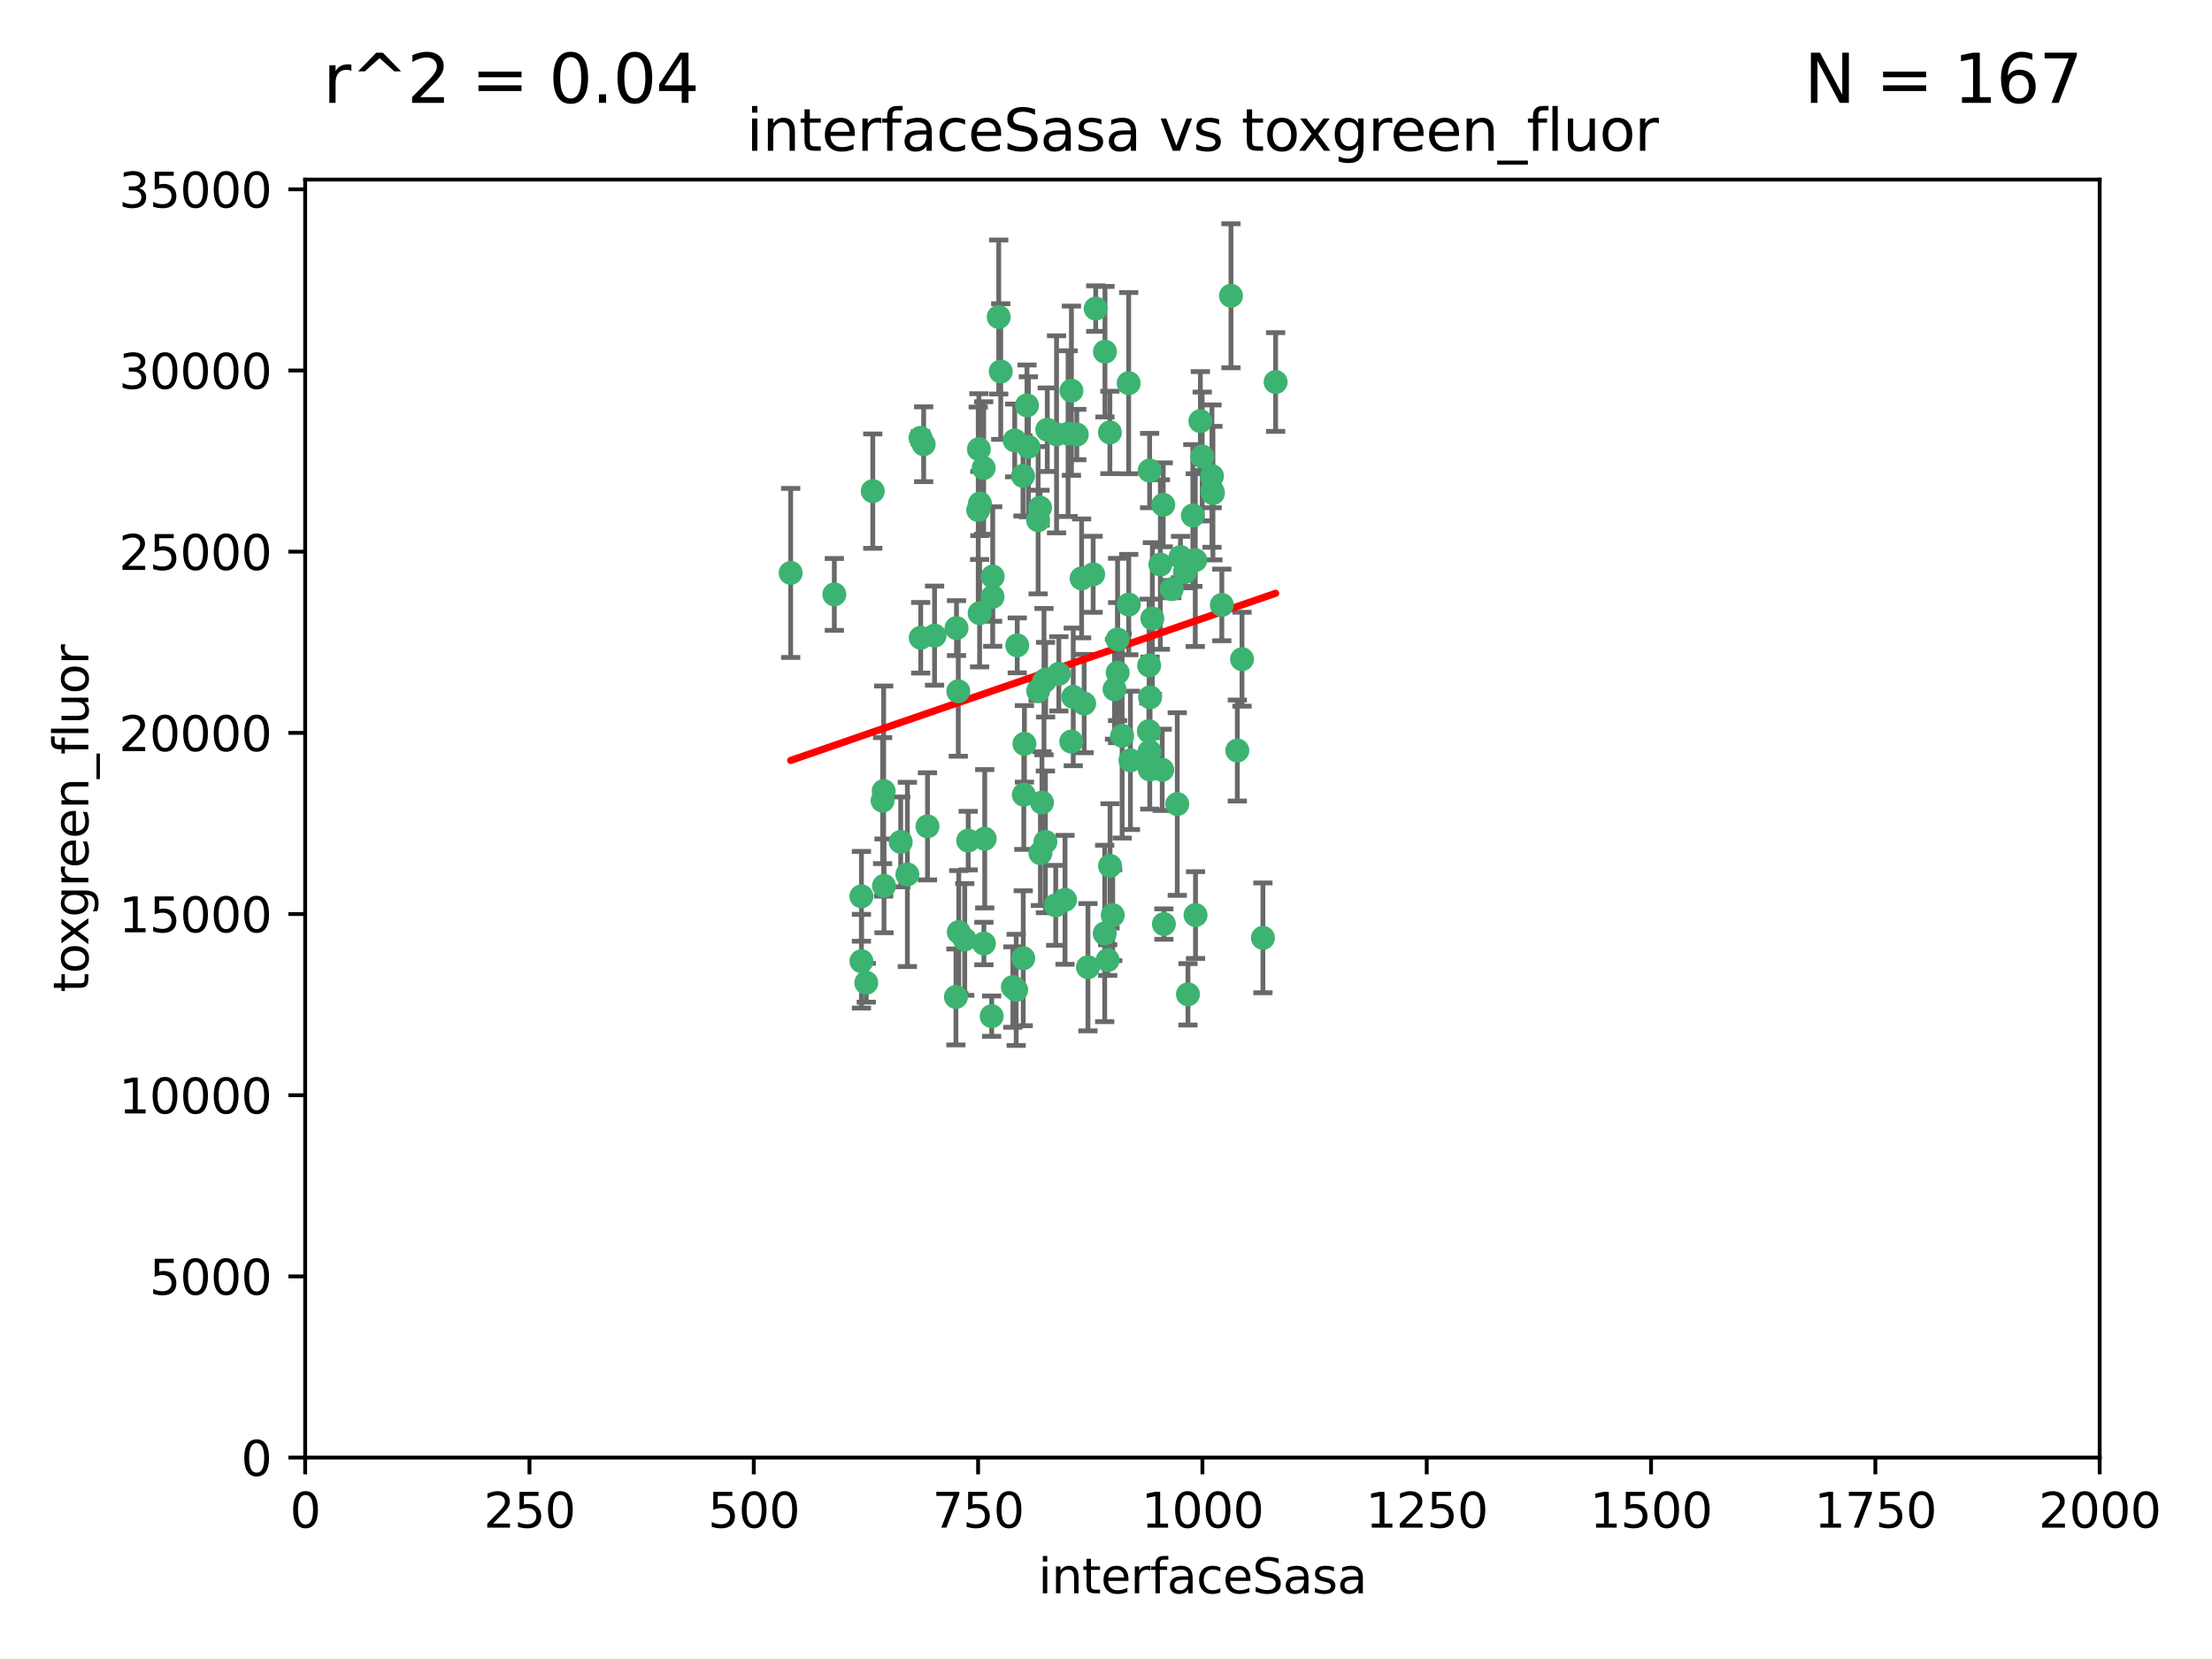 <?xml version="1.0" encoding="utf-8" standalone="no"?>
<!DOCTYPE svg PUBLIC "-//W3C//DTD SVG 1.1//EN"
  "http://www.w3.org/Graphics/SVG/1.1/DTD/svg11.dtd">
<svg xmlns:xlink="http://www.w3.org/1999/xlink" width="460.8pt" height="345.6pt" viewBox="0 0 460.8 345.6" xmlns="http://www.w3.org/2000/svg" version="1.1">
 <defs>
  <style type="text/css">*{stroke-linejoin: round; stroke-linecap: butt}</style>
 </defs>
 <g id="figure_1">
  <g id="patch_1">
   <path d="M 0 345.6 
L 460.8 345.6 
L 460.8 0 
L 0 0 
z
" style="fill: #ffffff"/>
  </g>
  <g id="axes_1">
   <g id="patch_2">
    <path d="M 63.571 303.64 
L 437.4 303.64 
L 437.4 37.411 
L 63.571 37.411 
z
" style="fill: #ffffff"/>
   </g>
   <g id="PathCollection_1">
    <defs>
     <path id="mc670e2c49b" d="M 0 1.118 
C 0.297 1.118 0.581 1 0.791 0.791 
C 1 0.581 1.118 0.297 1.118 0 
C 1.118 -0.297 1 -0.581 0.791 -0.791 
C 0.581 -1 0.297 -1.118 0 -1.118 
C -0.297 -1.118 -0.581 -1 -0.791 -0.791 
C -1 -0.581 -1.118 -0.297 -1.118 0 
C -1.118 0.297 -1 0.581 -0.791 0.791 
C -0.581 1 -0.297 1.118 0 1.118 
z
" style="stroke: #3cb371"/>
    </defs>
    <g clip-path="url(#p042bde5625)">
     <use xlink:href="#mc670e2c49b" x="242.323" y="105.159" style="fill: #3cb371; stroke: #3cb371"/>
     <use xlink:href="#mc670e2c49b" x="248.998" y="116.686" style="fill: #3cb371; stroke: #3cb371"/>
     <use xlink:href="#mc670e2c49b" x="239.489" y="98.026" style="fill: #3cb371; stroke: #3cb371"/>
     <use xlink:href="#mc670e2c49b" x="250.437" y="95.094" style="fill: #3cb371; stroke: #3cb371"/>
     <use xlink:href="#mc670e2c49b" x="218.168" y="89.516" style="fill: #3cb371; stroke: #3cb371"/>
     <use xlink:href="#mc670e2c49b" x="265.738" y="79.578" style="fill: #3cb371; stroke: #3cb371"/>
     <use xlink:href="#mc670e2c49b" x="245.919" y="116.045" style="fill: #3cb371; stroke: #3cb371"/>
     <use xlink:href="#mc670e2c49b" x="250.058" y="87.725" style="fill: #3cb371; stroke: #3cb371"/>
     <use xlink:href="#mc670e2c49b" x="252.676" y="102.727" style="fill: #3cb371; stroke: #3cb371"/>
     <use xlink:href="#mc670e2c49b" x="230.187" y="73.266" style="fill: #3cb371; stroke: #3cb371"/>
     <use xlink:href="#mc670e2c49b" x="240.054" y="128.839" style="fill: #3cb371; stroke: #3cb371"/>
     <use xlink:href="#mc670e2c49b" x="246.854" y="119.146" style="fill: #3cb371; stroke: #3cb371"/>
     <use xlink:href="#mc670e2c49b" x="231.8" y="190.648" style="fill: #3cb371; stroke: #3cb371"/>
     <use xlink:href="#mc670e2c49b" x="239.385" y="138.622" style="fill: #3cb371; stroke: #3cb371"/>
     <use xlink:href="#mc670e2c49b" x="223.198" y="81.394" style="fill: #3cb371; stroke: #3cb371"/>
     <use xlink:href="#mc670e2c49b" x="258.734" y="137.321" style="fill: #3cb371; stroke: #3cb371"/>
     <use xlink:href="#mc670e2c49b" x="233.762" y="153.285" style="fill: #3cb371; stroke: #3cb371"/>
     <use xlink:href="#mc670e2c49b" x="235.488" y="158.394" style="fill: #3cb371; stroke: #3cb371"/>
     <use xlink:href="#mc670e2c49b" x="211.385" y="91.754" style="fill: #3cb371; stroke: #3cb371"/>
     <use xlink:href="#mc670e2c49b" x="235.142" y="125.947" style="fill: #3cb371; stroke: #3cb371"/>
     <use xlink:href="#mc670e2c49b" x="208.054" y="66.033" style="fill: #3cb371; stroke: #3cb371"/>
     <use xlink:href="#mc670e2c49b" x="220.097" y="90.475" style="fill: #3cb371; stroke: #3cb371"/>
     <use xlink:href="#mc670e2c49b" x="223.161" y="154.483" style="fill: #3cb371; stroke: #3cb371"/>
     <use xlink:href="#mc670e2c49b" x="248.491" y="107.386" style="fill: #3cb371; stroke: #3cb371"/>
     <use xlink:href="#mc670e2c49b" x="241.725" y="117.601" style="fill: #3cb371; stroke: #3cb371"/>
     <use xlink:href="#mc670e2c49b" x="225.848" y="146.564" style="fill: #3cb371; stroke: #3cb371"/>
     <use xlink:href="#mc670e2c49b" x="252.51" y="102.24" style="fill: #3cb371; stroke: #3cb371"/>
     <use xlink:href="#mc670e2c49b" x="227.725" y="119.635" style="fill: #3cb371; stroke: #3cb371"/>
     <use xlink:href="#mc670e2c49b" x="235.125" y="79.819" style="fill: #3cb371; stroke: #3cb371"/>
     <use xlink:href="#mc670e2c49b" x="206.772" y="124.329" style="fill: #3cb371; stroke: #3cb371"/>
     <use xlink:href="#mc670e2c49b" x="244.091" y="122.72" style="fill: #3cb371; stroke: #3cb371"/>
     <use xlink:href="#mc670e2c49b" x="230.129" y="194.458" style="fill: #3cb371; stroke: #3cb371"/>
     <use xlink:href="#mc670e2c49b" x="211.908" y="134.443" style="fill: #3cb371; stroke: #3cb371"/>
     <use xlink:href="#mc670e2c49b" x="231.211" y="90.084" style="fill: #3cb371; stroke: #3cb371"/>
     <use xlink:href="#mc670e2c49b" x="214.228" y="93.08" style="fill: #3cb371; stroke: #3cb371"/>
     <use xlink:href="#mc670e2c49b" x="213.404" y="154.954" style="fill: #3cb371; stroke: #3cb371"/>
     <use xlink:href="#mc670e2c49b" x="204.131" y="104.896" style="fill: #3cb371; stroke: #3cb371"/>
     <use xlink:href="#mc670e2c49b" x="239.465" y="156.559" style="fill: #3cb371; stroke: #3cb371"/>
     <use xlink:href="#mc670e2c49b" x="257.757" y="156.348" style="fill: #3cb371; stroke: #3cb371"/>
     <use xlink:href="#mc670e2c49b" x="216.658" y="105.756" style="fill: #3cb371; stroke: #3cb371"/>
     <use xlink:href="#mc670e2c49b" x="204.916" y="97.498" style="fill: #3cb371; stroke: #3cb371"/>
     <use xlink:href="#mc670e2c49b" x="192.417" y="92.545" style="fill: #3cb371; stroke: #3cb371"/>
     <use xlink:href="#mc670e2c49b" x="213.275" y="165.548" style="fill: #3cb371; stroke: #3cb371"/>
     <use xlink:href="#mc670e2c49b" x="216.269" y="143.916" style="fill: #3cb371; stroke: #3cb371"/>
     <use xlink:href="#mc670e2c49b" x="222.501" y="90.332" style="fill: #3cb371; stroke: #3cb371"/>
     <use xlink:href="#mc670e2c49b" x="206.796" y="120.108" style="fill: #3cb371; stroke: #3cb371"/>
     <use xlink:href="#mc670e2c49b" x="206.585" y="211.686" style="fill: #3cb371; stroke: #3cb371"/>
     <use xlink:href="#mc670e2c49b" x="230.751" y="200.005" style="fill: #3cb371; stroke: #3cb371"/>
     <use xlink:href="#mc670e2c49b" x="199.256" y="130.84" style="fill: #3cb371; stroke: #3cb371"/>
     <use xlink:href="#mc670e2c49b" x="211.69" y="206.213" style="fill: #3cb371; stroke: #3cb371"/>
     <use xlink:href="#mc670e2c49b" x="213.159" y="199.62" style="fill: #3cb371; stroke: #3cb371"/>
     <use xlink:href="#mc670e2c49b" x="191.759" y="91.225" style="fill: #3cb371; stroke: #3cb371"/>
     <use xlink:href="#mc670e2c49b" x="217.777" y="175.376" style="fill: #3cb371; stroke: #3cb371"/>
     <use xlink:href="#mc670e2c49b" x="216.26" y="108.373" style="fill: #3cb371; stroke: #3cb371"/>
     <use xlink:href="#mc670e2c49b" x="220.577" y="140.37" style="fill: #3cb371; stroke: #3cb371"/>
     <use xlink:href="#mc670e2c49b" x="217.06" y="167.179" style="fill: #3cb371; stroke: #3cb371"/>
     <use xlink:href="#mc670e2c49b" x="242.11" y="160.372" style="fill: #3cb371; stroke: #3cb371"/>
     <use xlink:href="#mc670e2c49b" x="223.577" y="145.178" style="fill: #3cb371; stroke: #3cb371"/>
     <use xlink:href="#mc670e2c49b" x="254.529" y="126.015" style="fill: #3cb371; stroke: #3cb371"/>
     <use xlink:href="#mc670e2c49b" x="208.473" y="77.397" style="fill: #3cb371; stroke: #3cb371"/>
     <use xlink:href="#mc670e2c49b" x="203.92" y="93.572" style="fill: #3cb371; stroke: #3cb371"/>
     <use xlink:href="#mc670e2c49b" x="181.815" y="102.308" style="fill: #3cb371; stroke: #3cb371"/>
     <use xlink:href="#mc670e2c49b" x="239.332" y="152.32" style="fill: #3cb371; stroke: #3cb371"/>
     <use xlink:href="#mc670e2c49b" x="204.073" y="127.738" style="fill: #3cb371; stroke: #3cb371"/>
     <use xlink:href="#mc670e2c49b" x="239.579" y="145.262" style="fill: #3cb371; stroke: #3cb371"/>
     <use xlink:href="#mc670e2c49b" x="221.863" y="187.448" style="fill: #3cb371; stroke: #3cb371"/>
     <use xlink:href="#mc670e2c49b" x="232.833" y="140.122" style="fill: #3cb371; stroke: #3cb371"/>
     <use xlink:href="#mc670e2c49b" x="263.091" y="195.371" style="fill: #3cb371; stroke: #3cb371"/>
     <use xlink:href="#mc670e2c49b" x="210.998" y="205.621" style="fill: #3cb371; stroke: #3cb371"/>
     <use xlink:href="#mc670e2c49b" x="252.476" y="99.184" style="fill: #3cb371; stroke: #3cb371"/>
     <use xlink:href="#mc670e2c49b" x="256.433" y="61.614" style="fill: #3cb371; stroke: #3cb371"/>
     <use xlink:href="#mc670e2c49b" x="203.785" y="106.253" style="fill: #3cb371; stroke: #3cb371"/>
     <use xlink:href="#mc670e2c49b" x="219.927" y="188.597" style="fill: #3cb371; stroke: #3cb371"/>
     <use xlink:href="#mc670e2c49b" x="249.05" y="190.622" style="fill: #3cb371; stroke: #3cb371"/>
     <use xlink:href="#mc670e2c49b" x="213.94" y="84.44" style="fill: #3cb371; stroke: #3cb371"/>
     <use xlink:href="#mc670e2c49b" x="194.686" y="132.411" style="fill: #3cb371; stroke: #3cb371"/>
     <use xlink:href="#mc670e2c49b" x="217.482" y="141.994" style="fill: #3cb371; stroke: #3cb371"/>
     <use xlink:href="#mc670e2c49b" x="183.864" y="166.79" style="fill: #3cb371; stroke: #3cb371"/>
     <use xlink:href="#mc670e2c49b" x="213.11" y="99.14" style="fill: #3cb371; stroke: #3cb371"/>
     <use xlink:href="#mc670e2c49b" x="225.318" y="120.494" style="fill: #3cb371; stroke: #3cb371"/>
     <use xlink:href="#mc670e2c49b" x="180.458" y="204.723" style="fill: #3cb371; stroke: #3cb371"/>
     <use xlink:href="#mc670e2c49b" x="199.626" y="143.999" style="fill: #3cb371; stroke: #3cb371"/>
     <use xlink:href="#mc670e2c49b" x="189.023" y="182.16" style="fill: #3cb371; stroke: #3cb371"/>
     <use xlink:href="#mc670e2c49b" x="193.215" y="172.143" style="fill: #3cb371; stroke: #3cb371"/>
     <use xlink:href="#mc670e2c49b" x="199.14" y="207.684" style="fill: #3cb371; stroke: #3cb371"/>
     <use xlink:href="#mc670e2c49b" x="232.811" y="133.213" style="fill: #3cb371; stroke: #3cb371"/>
     <use xlink:href="#mc670e2c49b" x="224.314" y="90.523" style="fill: #3cb371; stroke: #3cb371"/>
     <use xlink:href="#mc670e2c49b" x="239.516" y="160.289" style="fill: #3cb371; stroke: #3cb371"/>
     <use xlink:href="#mc670e2c49b" x="204.964" y="196.552" style="fill: #3cb371; stroke: #3cb371"/>
     <use xlink:href="#mc670e2c49b" x="231.243" y="180.373" style="fill: #3cb371; stroke: #3cb371"/>
     <use xlink:href="#mc670e2c49b" x="164.714" y="119.349" style="fill: #3cb371; stroke: #3cb371"/>
     <use xlink:href="#mc670e2c49b" x="216.738" y="177.728" style="fill: #3cb371; stroke: #3cb371"/>
     <use xlink:href="#mc670e2c49b" x="200.972" y="195.709" style="fill: #3cb371; stroke: #3cb371"/>
     <use xlink:href="#mc670e2c49b" x="205.136" y="174.728" style="fill: #3cb371; stroke: #3cb371"/>
     <use xlink:href="#mc670e2c49b" x="228.258" y="64.285" style="fill: #3cb371; stroke: #3cb371"/>
     <use xlink:href="#mc670e2c49b" x="217.815" y="141.593" style="fill: #3cb371; stroke: #3cb371"/>
     <use xlink:href="#mc670e2c49b" x="201.69" y="175.112" style="fill: #3cb371; stroke: #3cb371"/>
     <use xlink:href="#mc670e2c49b" x="247.473" y="207.131" style="fill: #3cb371; stroke: #3cb371"/>
     <use xlink:href="#mc670e2c49b" x="199.731" y="194.16" style="fill: #3cb371; stroke: #3cb371"/>
     <use xlink:href="#mc670e2c49b" x="242.461" y="192.502" style="fill: #3cb371; stroke: #3cb371"/>
     <use xlink:href="#mc670e2c49b" x="191.8" y="132.858" style="fill: #3cb371; stroke: #3cb371"/>
     <use xlink:href="#mc670e2c49b" x="184.082" y="164.794" style="fill: #3cb371; stroke: #3cb371"/>
     <use xlink:href="#mc670e2c49b" x="232.174" y="143.576" style="fill: #3cb371; stroke: #3cb371"/>
     <use xlink:href="#mc670e2c49b" x="179.453" y="200.236" style="fill: #3cb371; stroke: #3cb371"/>
     <use xlink:href="#mc670e2c49b" x="179.453" y="186.718" style="fill: #3cb371; stroke: #3cb371"/>
     <use xlink:href="#mc670e2c49b" x="245.245" y="167.495" style="fill: #3cb371; stroke: #3cb371"/>
     <use xlink:href="#mc670e2c49b" x="173.806" y="123.828" style="fill: #3cb371; stroke: #3cb371"/>
     <use xlink:href="#mc670e2c49b" x="226.639" y="201.488" style="fill: #3cb371; stroke: #3cb371"/>
     <use xlink:href="#mc670e2c49b" x="184.157" y="184.534" style="fill: #3cb371; stroke: #3cb371"/>
     <use xlink:href="#mc670e2c49b" x="187.632" y="175.388" style="fill: #3cb371; stroke: #3cb371"/>
    </g>
   </g>
   <g id="matplotlib.axis_1">
    <g id="xtick_1">
     <g id="line2d_1">
      <defs>
       <path id="m37125a0ee5" d="M 0 0 
L 0 3.5 
" style="stroke: #000000; stroke-width: 0.8"/>
      </defs>
      <g>
       <use xlink:href="#m37125a0ee5" x="63.571" y="303.64" style="stroke: #000000; stroke-width: 0.8"/>
      </g>
     </g>
     <g id="text_1">
      <!-- 0 -->
      <g transform="translate(60.39 318.238)scale(0.1 -0.1)">
       <defs>
        <path id="DejaVuSans-30" d="M 2034 4250 
Q 1547 4250 1301 3770 
Q 1056 3291 1056 2328 
Q 1056 1369 1301 889 
Q 1547 409 2034 409 
Q 2525 409 2770 889 
Q 3016 1369 3016 2328 
Q 3016 3291 2770 3770 
Q 2525 4250 2034 4250 
z
M 2034 4750 
Q 2819 4750 3233 4129 
Q 3647 3509 3647 2328 
Q 3647 1150 3233 529 
Q 2819 -91 2034 -91 
Q 1250 -91 836 529 
Q 422 1150 422 2328 
Q 422 3509 836 4129 
Q 1250 4750 2034 4750 
z
" transform="scale(0.016)"/>
       </defs>
       <use xlink:href="#DejaVuSans-30"/>
      </g>
     </g>
    </g>
    <g id="xtick_2">
     <g id="line2d_2">
      <g>
       <use xlink:href="#m37125a0ee5" x="110.3" y="303.64" style="stroke: #000000; stroke-width: 0.8"/>
      </g>
     </g>
     <g id="text_2">
      <!-- 250 -->
      <g transform="translate(100.756 318.238)scale(0.1 -0.1)">
       <defs>
        <path id="DejaVuSans-32" d="M 1228 531 
L 3431 531 
L 3431 0 
L 469 0 
L 469 531 
Q 828 903 1448 1529 
Q 2069 2156 2228 2338 
Q 2531 2678 2651 2914 
Q 2772 3150 2772 3378 
Q 2772 3750 2511 3984 
Q 2250 4219 1831 4219 
Q 1534 4219 1204 4116 
Q 875 4013 500 3803 
L 500 4441 
Q 881 4594 1212 4672 
Q 1544 4750 1819 4750 
Q 2544 4750 2975 4387 
Q 3406 4025 3406 3419 
Q 3406 3131 3298 2873 
Q 3191 2616 2906 2266 
Q 2828 2175 2409 1742 
Q 1991 1309 1228 531 
z
" transform="scale(0.016)"/>
        <path id="DejaVuSans-35" d="M 691 4666 
L 3169 4666 
L 3169 4134 
L 1269 4134 
L 1269 2991 
Q 1406 3038 1543 3061 
Q 1681 3084 1819 3084 
Q 2600 3084 3056 2656 
Q 3513 2228 3513 1497 
Q 3513 744 3044 326 
Q 2575 -91 1722 -91 
Q 1428 -91 1123 -41 
Q 819 9 494 109 
L 494 744 
Q 775 591 1075 516 
Q 1375 441 1709 441 
Q 2250 441 2565 725 
Q 2881 1009 2881 1497 
Q 2881 1984 2565 2268 
Q 2250 2553 1709 2553 
Q 1456 2553 1204 2497 
Q 953 2441 691 2322 
L 691 4666 
z
" transform="scale(0.016)"/>
       </defs>
       <use xlink:href="#DejaVuSans-32"/>
       <use xlink:href="#DejaVuSans-35" x="63.623"/>
       <use xlink:href="#DejaVuSans-30" x="127.246"/>
      </g>
     </g>
    </g>
    <g id="xtick_3">
     <g id="line2d_3">
      <g>
       <use xlink:href="#m37125a0ee5" x="157.028" y="303.64" style="stroke: #000000; stroke-width: 0.8"/>
      </g>
     </g>
     <g id="text_3">
      <!-- 500 -->
      <g transform="translate(147.485 318.238)scale(0.1 -0.1)">
       <use xlink:href="#DejaVuSans-35"/>
       <use xlink:href="#DejaVuSans-30" x="63.623"/>
       <use xlink:href="#DejaVuSans-30" x="127.246"/>
      </g>
     </g>
    </g>
    <g id="xtick_4">
     <g id="line2d_4">
      <g>
       <use xlink:href="#m37125a0ee5" x="203.757" y="303.64" style="stroke: #000000; stroke-width: 0.8"/>
      </g>
     </g>
     <g id="text_4">
      <!-- 750 -->
      <g transform="translate(194.213 318.238)scale(0.1 -0.1)">
       <defs>
        <path id="DejaVuSans-37" d="M 525 4666 
L 3525 4666 
L 3525 4397 
L 1831 0 
L 1172 0 
L 2766 4134 
L 525 4134 
L 525 4666 
z
" transform="scale(0.016)"/>
       </defs>
       <use xlink:href="#DejaVuSans-37"/>
       <use xlink:href="#DejaVuSans-35" x="63.623"/>
       <use xlink:href="#DejaVuSans-30" x="127.246"/>
      </g>
     </g>
    </g>
    <g id="xtick_5">
     <g id="line2d_5">
      <g>
       <use xlink:href="#m37125a0ee5" x="250.486" y="303.64" style="stroke: #000000; stroke-width: 0.8"/>
      </g>
     </g>
     <g id="text_5">
      <!-- 1000 -->
      <g transform="translate(237.761 318.238)scale(0.1 -0.1)">
       <defs>
        <path id="DejaVuSans-31" d="M 794 531 
L 1825 531 
L 1825 4091 
L 703 3866 
L 703 4441 
L 1819 4666 
L 2450 4666 
L 2450 531 
L 3481 531 
L 3481 0 
L 794 0 
L 794 531 
z
" transform="scale(0.016)"/>
       </defs>
       <use xlink:href="#DejaVuSans-31"/>
       <use xlink:href="#DejaVuSans-30" x="63.623"/>
       <use xlink:href="#DejaVuSans-30" x="127.246"/>
       <use xlink:href="#DejaVuSans-30" x="190.869"/>
      </g>
     </g>
    </g>
    <g id="xtick_6">
     <g id="line2d_6">
      <g>
       <use xlink:href="#m37125a0ee5" x="297.214" y="303.64" style="stroke: #000000; stroke-width: 0.8"/>
      </g>
     </g>
     <g id="text_6">
      <!-- 1250 -->
      <g transform="translate(284.489 318.238)scale(0.1 -0.1)">
       <use xlink:href="#DejaVuSans-31"/>
       <use xlink:href="#DejaVuSans-32" x="63.623"/>
       <use xlink:href="#DejaVuSans-35" x="127.246"/>
       <use xlink:href="#DejaVuSans-30" x="190.869"/>
      </g>
     </g>
    </g>
    <g id="xtick_7">
     <g id="line2d_7">
      <g>
       <use xlink:href="#m37125a0ee5" x="343.943" y="303.64" style="stroke: #000000; stroke-width: 0.8"/>
      </g>
     </g>
     <g id="text_7">
      <!-- 1500 -->
      <g transform="translate(331.218 318.238)scale(0.1 -0.1)">
       <use xlink:href="#DejaVuSans-31"/>
       <use xlink:href="#DejaVuSans-35" x="63.623"/>
       <use xlink:href="#DejaVuSans-30" x="127.246"/>
       <use xlink:href="#DejaVuSans-30" x="190.869"/>
      </g>
     </g>
    </g>
    <g id="xtick_8">
     <g id="line2d_8">
      <g>
       <use xlink:href="#m37125a0ee5" x="390.671" y="303.64" style="stroke: #000000; stroke-width: 0.8"/>
      </g>
     </g>
     <g id="text_8">
      <!-- 1750 -->
      <g transform="translate(377.946 318.238)scale(0.1 -0.1)">
       <use xlink:href="#DejaVuSans-31"/>
       <use xlink:href="#DejaVuSans-37" x="63.623"/>
       <use xlink:href="#DejaVuSans-35" x="127.246"/>
       <use xlink:href="#DejaVuSans-30" x="190.869"/>
      </g>
     </g>
    </g>
    <g id="xtick_9">
     <g id="line2d_9">
      <g>
       <use xlink:href="#m37125a0ee5" x="437.4" y="303.64" style="stroke: #000000; stroke-width: 0.8"/>
      </g>
     </g>
     <g id="text_9">
      <!-- 2000 -->
      <g transform="translate(424.675 318.238)scale(0.1 -0.1)">
       <use xlink:href="#DejaVuSans-32"/>
       <use xlink:href="#DejaVuSans-30" x="63.623"/>
       <use xlink:href="#DejaVuSans-30" x="127.246"/>
       <use xlink:href="#DejaVuSans-30" x="190.869"/>
      </g>
     </g>
    </g>
    <g id="text_10">
     <!-- interfaceSasa -->
     <g transform="translate(216.279 331.917)scale(0.1 -0.1)">
      <defs>
       <path id="DejaVuSans-69" d="M 603 3500 
L 1178 3500 
L 1178 0 
L 603 0 
L 603 3500 
z
M 603 4863 
L 1178 4863 
L 1178 4134 
L 603 4134 
L 603 4863 
z
" transform="scale(0.016)"/>
       <path id="DejaVuSans-6e" d="M 3513 2113 
L 3513 0 
L 2938 0 
L 2938 2094 
Q 2938 2591 2744 2837 
Q 2550 3084 2163 3084 
Q 1697 3084 1428 2787 
Q 1159 2491 1159 1978 
L 1159 0 
L 581 0 
L 581 3500 
L 1159 3500 
L 1159 2956 
Q 1366 3272 1645 3428 
Q 1925 3584 2291 3584 
Q 2894 3584 3203 3211 
Q 3513 2838 3513 2113 
z
" transform="scale(0.016)"/>
       <path id="DejaVuSans-74" d="M 1172 4494 
L 1172 3500 
L 2356 3500 
L 2356 3053 
L 1172 3053 
L 1172 1153 
Q 1172 725 1289 603 
Q 1406 481 1766 481 
L 2356 481 
L 2356 0 
L 1766 0 
Q 1100 0 847 248 
Q 594 497 594 1153 
L 594 3053 
L 172 3053 
L 172 3500 
L 594 3500 
L 594 4494 
L 1172 4494 
z
" transform="scale(0.016)"/>
       <path id="DejaVuSans-65" d="M 3597 1894 
L 3597 1613 
L 953 1613 
Q 991 1019 1311 708 
Q 1631 397 2203 397 
Q 2534 397 2845 478 
Q 3156 559 3463 722 
L 3463 178 
Q 3153 47 2828 -22 
Q 2503 -91 2169 -91 
Q 1331 -91 842 396 
Q 353 884 353 1716 
Q 353 2575 817 3079 
Q 1281 3584 2069 3584 
Q 2775 3584 3186 3129 
Q 3597 2675 3597 1894 
z
M 3022 2063 
Q 3016 2534 2758 2815 
Q 2500 3097 2075 3097 
Q 1594 3097 1305 2825 
Q 1016 2553 972 2059 
L 3022 2063 
z
" transform="scale(0.016)"/>
       <path id="DejaVuSans-72" d="M 2631 2963 
Q 2534 3019 2420 3045 
Q 2306 3072 2169 3072 
Q 1681 3072 1420 2755 
Q 1159 2438 1159 1844 
L 1159 0 
L 581 0 
L 581 3500 
L 1159 3500 
L 1159 2956 
Q 1341 3275 1631 3429 
Q 1922 3584 2338 3584 
Q 2397 3584 2469 3576 
Q 2541 3569 2628 3553 
L 2631 2963 
z
" transform="scale(0.016)"/>
       <path id="DejaVuSans-66" d="M 2375 4863 
L 2375 4384 
L 1825 4384 
Q 1516 4384 1395 4259 
Q 1275 4134 1275 3809 
L 1275 3500 
L 2222 3500 
L 2222 3053 
L 1275 3053 
L 1275 0 
L 697 0 
L 697 3053 
L 147 3053 
L 147 3500 
L 697 3500 
L 697 3744 
Q 697 4328 969 4595 
Q 1241 4863 1831 4863 
L 2375 4863 
z
" transform="scale(0.016)"/>
       <path id="DejaVuSans-61" d="M 2194 1759 
Q 1497 1759 1228 1600 
Q 959 1441 959 1056 
Q 959 750 1161 570 
Q 1363 391 1709 391 
Q 2188 391 2477 730 
Q 2766 1069 2766 1631 
L 2766 1759 
L 2194 1759 
z
M 3341 1997 
L 3341 0 
L 2766 0 
L 2766 531 
Q 2569 213 2275 61 
Q 1981 -91 1556 -91 
Q 1019 -91 701 211 
Q 384 513 384 1019 
Q 384 1609 779 1909 
Q 1175 2209 1959 2209 
L 2766 2209 
L 2766 2266 
Q 2766 2663 2505 2880 
Q 2244 3097 1772 3097 
Q 1472 3097 1187 3025 
Q 903 2953 641 2809 
L 641 3341 
Q 956 3463 1253 3523 
Q 1550 3584 1831 3584 
Q 2591 3584 2966 3190 
Q 3341 2797 3341 1997 
z
" transform="scale(0.016)"/>
       <path id="DejaVuSans-63" d="M 3122 3366 
L 3122 2828 
Q 2878 2963 2633 3030 
Q 2388 3097 2138 3097 
Q 1578 3097 1268 2742 
Q 959 2388 959 1747 
Q 959 1106 1268 751 
Q 1578 397 2138 397 
Q 2388 397 2633 464 
Q 2878 531 3122 666 
L 3122 134 
Q 2881 22 2623 -34 
Q 2366 -91 2075 -91 
Q 1284 -91 818 406 
Q 353 903 353 1747 
Q 353 2603 823 3093 
Q 1294 3584 2113 3584 
Q 2378 3584 2631 3529 
Q 2884 3475 3122 3366 
z
" transform="scale(0.016)"/>
       <path id="DejaVuSans-53" d="M 3425 4513 
L 3425 3897 
Q 3066 4069 2747 4153 
Q 2428 4238 2131 4238 
Q 1616 4238 1336 4038 
Q 1056 3838 1056 3469 
Q 1056 3159 1242 3001 
Q 1428 2844 1947 2747 
L 2328 2669 
Q 3034 2534 3370 2195 
Q 3706 1856 3706 1288 
Q 3706 609 3251 259 
Q 2797 -91 1919 -91 
Q 1588 -91 1214 -16 
Q 841 59 441 206 
L 441 856 
Q 825 641 1194 531 
Q 1563 422 1919 422 
Q 2459 422 2753 634 
Q 3047 847 3047 1241 
Q 3047 1584 2836 1778 
Q 2625 1972 2144 2069 
L 1759 2144 
Q 1053 2284 737 2584 
Q 422 2884 422 3419 
Q 422 4038 858 4394 
Q 1294 4750 2059 4750 
Q 2388 4750 2728 4690 
Q 3069 4631 3425 4513 
z
" transform="scale(0.016)"/>
       <path id="DejaVuSans-73" d="M 2834 3397 
L 2834 2853 
Q 2591 2978 2328 3040 
Q 2066 3103 1784 3103 
Q 1356 3103 1142 2972 
Q 928 2841 928 2578 
Q 928 2378 1081 2264 
Q 1234 2150 1697 2047 
L 1894 2003 
Q 2506 1872 2764 1633 
Q 3022 1394 3022 966 
Q 3022 478 2636 193 
Q 2250 -91 1575 -91 
Q 1294 -91 989 -36 
Q 684 19 347 128 
L 347 722 
Q 666 556 975 473 
Q 1284 391 1588 391 
Q 1994 391 2212 530 
Q 2431 669 2431 922 
Q 2431 1156 2273 1281 
Q 2116 1406 1581 1522 
L 1381 1569 
Q 847 1681 609 1914 
Q 372 2147 372 2553 
Q 372 3047 722 3315 
Q 1072 3584 1716 3584 
Q 2034 3584 2315 3537 
Q 2597 3491 2834 3397 
z
" transform="scale(0.016)"/>
      </defs>
      <use xlink:href="#DejaVuSans-69"/>
      <use xlink:href="#DejaVuSans-6e" x="27.783"/>
      <use xlink:href="#DejaVuSans-74" x="91.162"/>
      <use xlink:href="#DejaVuSans-65" x="130.371"/>
      <use xlink:href="#DejaVuSans-72" x="191.895"/>
      <use xlink:href="#DejaVuSans-66" x="233.008"/>
      <use xlink:href="#DejaVuSans-61" x="268.213"/>
      <use xlink:href="#DejaVuSans-63" x="329.492"/>
      <use xlink:href="#DejaVuSans-65" x="384.473"/>
      <use xlink:href="#DejaVuSans-53" x="445.996"/>
      <use xlink:href="#DejaVuSans-61" x="509.473"/>
      <use xlink:href="#DejaVuSans-73" x="570.752"/>
      <use xlink:href="#DejaVuSans-61" x="622.852"/>
     </g>
    </g>
   </g>
   <g id="matplotlib.axis_2">
    <g id="ytick_1">
     <g id="line2d_10">
      <defs>
       <path id="m3b4d653a8e" d="M 0 0 
L -3.5 0 
" style="stroke: #000000; stroke-width: 0.8"/>
      </defs>
      <g>
       <use xlink:href="#m3b4d653a8e" x="63.571" y="303.64" style="stroke: #000000; stroke-width: 0.8"/>
      </g>
     </g>
     <g id="text_11">
      <!-- 0 -->
      <g transform="translate(50.209 307.439)scale(0.1 -0.1)">
       <use xlink:href="#DejaVuSans-30"/>
      </g>
     </g>
    </g>
    <g id="ytick_2">
     <g id="line2d_11">
      <g>
       <use xlink:href="#m3b4d653a8e" x="63.571" y="265.897" style="stroke: #000000; stroke-width: 0.8"/>
      </g>
     </g>
     <g id="text_12">
      <!-- 5000 -->
      <g transform="translate(31.121 269.696)scale(0.1 -0.1)">
       <use xlink:href="#DejaVuSans-35"/>
       <use xlink:href="#DejaVuSans-30" x="63.623"/>
       <use xlink:href="#DejaVuSans-30" x="127.246"/>
       <use xlink:href="#DejaVuSans-30" x="190.869"/>
      </g>
     </g>
    </g>
    <g id="ytick_3">
     <g id="line2d_12">
      <g>
       <use xlink:href="#m3b4d653a8e" x="63.571" y="228.154" style="stroke: #000000; stroke-width: 0.8"/>
      </g>
     </g>
     <g id="text_13">
      <!-- 10000 -->
      <g transform="translate(24.759 231.953)scale(0.1 -0.1)">
       <use xlink:href="#DejaVuSans-31"/>
       <use xlink:href="#DejaVuSans-30" x="63.623"/>
       <use xlink:href="#DejaVuSans-30" x="127.246"/>
       <use xlink:href="#DejaVuSans-30" x="190.869"/>
       <use xlink:href="#DejaVuSans-30" x="254.492"/>
      </g>
     </g>
    </g>
    <g id="ytick_4">
     <g id="line2d_13">
      <g>
       <use xlink:href="#m3b4d653a8e" x="63.571" y="190.411" style="stroke: #000000; stroke-width: 0.8"/>
      </g>
     </g>
     <g id="text_14">
      <!-- 15000 -->
      <g transform="translate(24.759 194.21)scale(0.1 -0.1)">
       <use xlink:href="#DejaVuSans-31"/>
       <use xlink:href="#DejaVuSans-35" x="63.623"/>
       <use xlink:href="#DejaVuSans-30" x="127.246"/>
       <use xlink:href="#DejaVuSans-30" x="190.869"/>
       <use xlink:href="#DejaVuSans-30" x="254.492"/>
      </g>
     </g>
    </g>
    <g id="ytick_5">
     <g id="line2d_14">
      <g>
       <use xlink:href="#m3b4d653a8e" x="63.571" y="152.668" style="stroke: #000000; stroke-width: 0.8"/>
      </g>
     </g>
     <g id="text_15">
      <!-- 20000 -->
      <g transform="translate(24.759 156.467)scale(0.1 -0.1)">
       <use xlink:href="#DejaVuSans-32"/>
       <use xlink:href="#DejaVuSans-30" x="63.623"/>
       <use xlink:href="#DejaVuSans-30" x="127.246"/>
       <use xlink:href="#DejaVuSans-30" x="190.869"/>
       <use xlink:href="#DejaVuSans-30" x="254.492"/>
      </g>
     </g>
    </g>
    <g id="ytick_6">
     <g id="line2d_15">
      <g>
       <use xlink:href="#m3b4d653a8e" x="63.571" y="114.925" style="stroke: #000000; stroke-width: 0.8"/>
      </g>
     </g>
     <g id="text_16">
      <!-- 25000 -->
      <g transform="translate(24.759 118.724)scale(0.1 -0.1)">
       <use xlink:href="#DejaVuSans-32"/>
       <use xlink:href="#DejaVuSans-35" x="63.623"/>
       <use xlink:href="#DejaVuSans-30" x="127.246"/>
       <use xlink:href="#DejaVuSans-30" x="190.869"/>
       <use xlink:href="#DejaVuSans-30" x="254.492"/>
      </g>
     </g>
    </g>
    <g id="ytick_7">
     <g id="line2d_16">
      <g>
       <use xlink:href="#m3b4d653a8e" x="63.571" y="77.181" style="stroke: #000000; stroke-width: 0.8"/>
      </g>
     </g>
     <g id="text_17">
      <!-- 30000 -->
      <g transform="translate(24.759 80.981)scale(0.1 -0.1)">
       <defs>
        <path id="DejaVuSans-33" d="M 2597 2516 
Q 3050 2419 3304 2112 
Q 3559 1806 3559 1356 
Q 3559 666 3084 287 
Q 2609 -91 1734 -91 
Q 1441 -91 1130 -33 
Q 819 25 488 141 
L 488 750 
Q 750 597 1062 519 
Q 1375 441 1716 441 
Q 2309 441 2620 675 
Q 2931 909 2931 1356 
Q 2931 1769 2642 2001 
Q 2353 2234 1838 2234 
L 1294 2234 
L 1294 2753 
L 1863 2753 
Q 2328 2753 2575 2939 
Q 2822 3125 2822 3475 
Q 2822 3834 2567 4026 
Q 2313 4219 1838 4219 
Q 1578 4219 1281 4162 
Q 984 4106 628 3988 
L 628 4550 
Q 988 4650 1302 4700 
Q 1616 4750 1894 4750 
Q 2613 4750 3031 4423 
Q 3450 4097 3450 3541 
Q 3450 3153 3228 2886 
Q 3006 2619 2597 2516 
z
" transform="scale(0.016)"/>
       </defs>
       <use xlink:href="#DejaVuSans-33"/>
       <use xlink:href="#DejaVuSans-30" x="63.623"/>
       <use xlink:href="#DejaVuSans-30" x="127.246"/>
       <use xlink:href="#DejaVuSans-30" x="190.869"/>
       <use xlink:href="#DejaVuSans-30" x="254.492"/>
      </g>
     </g>
    </g>
    <g id="ytick_8">
     <g id="line2d_17">
      <g>
       <use xlink:href="#m3b4d653a8e" x="63.571" y="39.438" style="stroke: #000000; stroke-width: 0.8"/>
      </g>
     </g>
     <g id="text_18">
      <!-- 35000 -->
      <g transform="translate(24.759 43.238)scale(0.1 -0.1)">
       <use xlink:href="#DejaVuSans-33"/>
       <use xlink:href="#DejaVuSans-35" x="63.623"/>
       <use xlink:href="#DejaVuSans-30" x="127.246"/>
       <use xlink:href="#DejaVuSans-30" x="190.869"/>
       <use xlink:href="#DejaVuSans-30" x="254.492"/>
      </g>
     </g>
    </g>
    <g id="text_19">
     <!-- toxgreen_fluor -->
     <g transform="translate(18.401 206.72)rotate(-90)scale(0.1 -0.1)">
      <defs>
       <path id="DejaVuSans-6f" d="M 1959 3097 
Q 1497 3097 1228 2736 
Q 959 2375 959 1747 
Q 959 1119 1226 758 
Q 1494 397 1959 397 
Q 2419 397 2687 759 
Q 2956 1122 2956 1747 
Q 2956 2369 2687 2733 
Q 2419 3097 1959 3097 
z
M 1959 3584 
Q 2709 3584 3137 3096 
Q 3566 2609 3566 1747 
Q 3566 888 3137 398 
Q 2709 -91 1959 -91 
Q 1206 -91 779 398 
Q 353 888 353 1747 
Q 353 2609 779 3096 
Q 1206 3584 1959 3584 
z
" transform="scale(0.016)"/>
       <path id="DejaVuSans-78" d="M 3513 3500 
L 2247 1797 
L 3578 0 
L 2900 0 
L 1881 1375 
L 863 0 
L 184 0 
L 1544 1831 
L 300 3500 
L 978 3500 
L 1906 2253 
L 2834 3500 
L 3513 3500 
z
" transform="scale(0.016)"/>
       <path id="DejaVuSans-67" d="M 2906 1791 
Q 2906 2416 2648 2759 
Q 2391 3103 1925 3103 
Q 1463 3103 1205 2759 
Q 947 2416 947 1791 
Q 947 1169 1205 825 
Q 1463 481 1925 481 
Q 2391 481 2648 825 
Q 2906 1169 2906 1791 
z
M 3481 434 
Q 3481 -459 3084 -895 
Q 2688 -1331 1869 -1331 
Q 1566 -1331 1297 -1286 
Q 1028 -1241 775 -1147 
L 775 -588 
Q 1028 -725 1275 -790 
Q 1522 -856 1778 -856 
Q 2344 -856 2625 -561 
Q 2906 -266 2906 331 
L 2906 616 
Q 2728 306 2450 153 
Q 2172 0 1784 0 
Q 1141 0 747 490 
Q 353 981 353 1791 
Q 353 2603 747 3093 
Q 1141 3584 1784 3584 
Q 2172 3584 2450 3431 
Q 2728 3278 2906 2969 
L 2906 3500 
L 3481 3500 
L 3481 434 
z
" transform="scale(0.016)"/>
       <path id="DejaVuSans-5f" d="M 3263 -1063 
L 3263 -1509 
L -63 -1509 
L -63 -1063 
L 3263 -1063 
z
" transform="scale(0.016)"/>
       <path id="DejaVuSans-6c" d="M 603 4863 
L 1178 4863 
L 1178 0 
L 603 0 
L 603 4863 
z
" transform="scale(0.016)"/>
       <path id="DejaVuSans-75" d="M 544 1381 
L 544 3500 
L 1119 3500 
L 1119 1403 
Q 1119 906 1312 657 
Q 1506 409 1894 409 
Q 2359 409 2629 706 
Q 2900 1003 2900 1516 
L 2900 3500 
L 3475 3500 
L 3475 0 
L 2900 0 
L 2900 538 
Q 2691 219 2414 64 
Q 2138 -91 1772 -91 
Q 1169 -91 856 284 
Q 544 659 544 1381 
z
M 1991 3584 
L 1991 3584 
z
" transform="scale(0.016)"/>
      </defs>
      <use xlink:href="#DejaVuSans-74"/>
      <use xlink:href="#DejaVuSans-6f" x="39.209"/>
      <use xlink:href="#DejaVuSans-78" x="97.266"/>
      <use xlink:href="#DejaVuSans-67" x="156.445"/>
      <use xlink:href="#DejaVuSans-72" x="219.922"/>
      <use xlink:href="#DejaVuSans-65" x="258.785"/>
      <use xlink:href="#DejaVuSans-65" x="320.309"/>
      <use xlink:href="#DejaVuSans-6e" x="381.832"/>
      <use xlink:href="#DejaVuSans-5f" x="445.211"/>
      <use xlink:href="#DejaVuSans-66" x="495.211"/>
      <use xlink:href="#DejaVuSans-6c" x="530.416"/>
      <use xlink:href="#DejaVuSans-75" x="558.199"/>
      <use xlink:href="#DejaVuSans-6f" x="621.578"/>
      <use xlink:href="#DejaVuSans-72" x="682.76"/>
     </g>
    </g>
   </g>
   <g id="LineCollection_1">
    <path d="M 242.323 113.901 
L 242.323 96.418 
" clip-path="url(#p042bde5625)" style="fill: none; stroke: #696969"/>
    <path d="M 248.998 134.682 
L 248.998 98.689 
" clip-path="url(#p042bde5625)" style="fill: none; stroke: #696969"/>
    <path d="M 239.489 105.772 
L 239.489 90.281 
" clip-path="url(#p042bde5625)" style="fill: none; stroke: #696969"/>
    <path d="M 250.437 108.514 
L 250.437 81.675 
" clip-path="url(#p042bde5625)" style="fill: none; stroke: #696969"/>
    <path d="M 218.168 98.217 
L 218.168 80.815 
" clip-path="url(#p042bde5625)" style="fill: none; stroke: #696969"/>
    <path d="M 265.738 89.863 
L 265.738 69.294 
" clip-path="url(#p042bde5625)" style="fill: none; stroke: #696969"/>
    <path d="M 245.919 120.361 
L 245.919 111.729 
" clip-path="url(#p042bde5625)" style="fill: none; stroke: #696969"/>
    <path d="M 250.058 98.04 
L 250.058 77.41 
" clip-path="url(#p042bde5625)" style="fill: none; stroke: #696969"/>
    <path d="M 252.676 116.638 
L 252.676 88.815 
" clip-path="url(#p042bde5625)" style="fill: none; stroke: #696969"/>
    <path d="M 230.187 86.861 
L 230.187 59.671 
" clip-path="url(#p042bde5625)" style="fill: none; stroke: #696969"/>
    <path d="M 240.054 144.637 
L 240.054 113.041 
" clip-path="url(#p042bde5625)" style="fill: none; stroke: #696969"/>
    <path d="M 246.854 122.449 
L 246.854 115.842 
" clip-path="url(#p042bde5625)" style="fill: none; stroke: #696969"/>
    <path d="M 231.8 200.118 
L 231.8 181.177 
" clip-path="url(#p042bde5625)" style="fill: none; stroke: #696969"/>
    <path d="M 239.385 152.437 
L 239.385 124.806 
" clip-path="url(#p042bde5625)" style="fill: none; stroke: #696969"/>
    <path d="M 223.198 99.017 
L 223.198 63.771 
" clip-path="url(#p042bde5625)" style="fill: none; stroke: #696969"/>
    <path d="M 258.734 147.102 
L 258.734 127.541 
" clip-path="url(#p042bde5625)" style="fill: none; stroke: #696969"/>
    <path d="M 233.762 174.582 
L 233.762 131.988 
" clip-path="url(#p042bde5625)" style="fill: none; stroke: #696969"/>
    <path d="M 235.488 172.807 
L 235.488 143.981 
" clip-path="url(#p042bde5625)" style="fill: none; stroke: #696969"/>
    <path d="M 211.385 99.334 
L 211.385 84.174 
" clip-path="url(#p042bde5625)" style="fill: none; stroke: #696969"/>
    <path d="M 235.142 136.397 
L 235.142 115.497 
" clip-path="url(#p042bde5625)" style="fill: none; stroke: #696969"/>
    <path d="M 208.054 82.076 
L 208.054 49.99 
" clip-path="url(#p042bde5625)" style="fill: none; stroke: #696969"/>
    <path d="M 220.097 111.003 
L 220.097 69.947 
" clip-path="url(#p042bde5625)" style="fill: none; stroke: #696969"/>
    <path d="M 223.161 155.048 
L 223.161 153.918 
" clip-path="url(#p042bde5625)" style="fill: none; stroke: #696969"/>
    <path d="M 248.491 122.155 
L 248.491 92.617 
" clip-path="url(#p042bde5625)" style="fill: none; stroke: #696969"/>
    <path d="M 241.725 135.26 
L 241.725 99.941 
" clip-path="url(#p042bde5625)" style="fill: none; stroke: #696969"/>
    <path d="M 225.848 156.807 
L 225.848 136.321 
" clip-path="url(#p042bde5625)" style="fill: none; stroke: #696969"/>
    <path d="M 252.51 105.772 
L 252.51 98.709 
" clip-path="url(#p042bde5625)" style="fill: none; stroke: #696969"/>
    <path d="M 227.725 127.554 
L 227.725 111.717 
" clip-path="url(#p042bde5625)" style="fill: none; stroke: #696969"/>
    <path d="M 235.125 98.693 
L 235.125 60.945 
" clip-path="url(#p042bde5625)" style="fill: none; stroke: #696969"/>
    <path d="M 206.772 129.426 
L 206.772 119.231 
" clip-path="url(#p042bde5625)" style="fill: none; stroke: #696969"/>
    <path d="M 244.091 124.514 
L 244.091 120.926 
" clip-path="url(#p042bde5625)" style="fill: none; stroke: #696969"/>
    <path d="M 230.129 212.834 
L 230.129 176.082 
" clip-path="url(#p042bde5625)" style="fill: none; stroke: #696969"/>
    <path d="M 211.908 140.163 
L 211.908 128.724 
" clip-path="url(#p042bde5625)" style="fill: none; stroke: #696969"/>
    <path d="M 231.211 98.668 
L 231.211 81.501 
" clip-path="url(#p042bde5625)" style="fill: none; stroke: #696969"/>
    <path d="M 214.228 107.664 
L 214.228 78.496 
" clip-path="url(#p042bde5625)" style="fill: none; stroke: #696969"/>
    <path d="M 213.404 162.929 
L 213.404 146.979 
" clip-path="url(#p042bde5625)" style="fill: none; stroke: #696969"/>
    <path d="M 204.131 111.578 
L 204.131 98.214 
" clip-path="url(#p042bde5625)" style="fill: none; stroke: #696969"/>
    <path d="M 239.465 160.147 
L 239.465 152.97 
" clip-path="url(#p042bde5625)" style="fill: none; stroke: #696969"/>
    <path d="M 257.757 166.868 
L 257.757 145.829 
" clip-path="url(#p042bde5625)" style="fill: none; stroke: #696969"/>
    <path d="M 216.658 109.392 
L 216.658 102.12 
" clip-path="url(#p042bde5625)" style="fill: none; stroke: #696969"/>
    <path d="M 204.916 111.302 
L 204.916 83.693 
" clip-path="url(#p042bde5625)" style="fill: none; stroke: #696969"/>
    <path d="M 192.417 100.341 
L 192.417 84.749 
" clip-path="url(#p042bde5625)" style="fill: none; stroke: #696969"/>
    <path d="M 213.275 176.939 
L 213.275 154.157 
" clip-path="url(#p042bde5625)" style="fill: none; stroke: #696969"/>
    <path d="M 216.269 145.941 
L 216.269 141.891 
" clip-path="url(#p042bde5625)" style="fill: none; stroke: #696969"/>
    <path d="M 222.501 107.592 
L 222.501 73.071 
" clip-path="url(#p042bde5625)" style="fill: none; stroke: #696969"/>
    <path d="M 206.796 134.641 
L 206.796 105.576 
" clip-path="url(#p042bde5625)" style="fill: none; stroke: #696969"/>
    <path d="M 206.585 215.883 
L 206.585 207.488 
" clip-path="url(#p042bde5625)" style="fill: none; stroke: #696969"/>
    <path d="M 230.751 203.204 
L 230.751 196.806 
" clip-path="url(#p042bde5625)" style="fill: none; stroke: #696969"/>
    <path d="M 199.256 136.561 
L 199.256 125.12 
" clip-path="url(#p042bde5625)" style="fill: none; stroke: #696969"/>
    <path d="M 211.69 217.788 
L 211.69 194.637 
" clip-path="url(#p042bde5625)" style="fill: none; stroke: #696969"/>
    <path d="M 213.159 213.675 
L 213.159 185.565 
" clip-path="url(#p042bde5625)" style="fill: none; stroke: #696969"/>
    <path d="M 191.759 92.542 
L 191.759 89.908 
" clip-path="url(#p042bde5625)" style="fill: none; stroke: #696969"/>
    <path d="M 217.777 190.142 
L 217.777 160.609 
" clip-path="url(#p042bde5625)" style="fill: none; stroke: #696969"/>
    <path d="M 216.26 123.707 
L 216.26 93.039 
" clip-path="url(#p042bde5625)" style="fill: none; stroke: #696969"/>
    <path d="M 220.577 148.106 
L 220.577 132.634 
" clip-path="url(#p042bde5625)" style="fill: none; stroke: #696969"/>
    <path d="M 217.06 177.756 
L 217.06 156.602 
" clip-path="url(#p042bde5625)" style="fill: none; stroke: #696969"/>
    <path d="M 242.11 168.839 
L 242.11 151.905 
" clip-path="url(#p042bde5625)" style="fill: none; stroke: #696969"/>
    <path d="M 223.577 159.513 
L 223.577 130.843 
" clip-path="url(#p042bde5625)" style="fill: none; stroke: #696969"/>
    <path d="M 254.529 133.474 
L 254.529 118.555 
" clip-path="url(#p042bde5625)" style="fill: none; stroke: #696969"/>
    <path d="M 208.473 91.524 
L 208.473 63.27 
" clip-path="url(#p042bde5625)" style="fill: none; stroke: #696969"/>
    <path d="M 203.92 105.129 
L 203.92 82.016 
" clip-path="url(#p042bde5625)" style="fill: none; stroke: #696969"/>
    <path d="M 181.815 114.22 
L 181.815 90.397 
" clip-path="url(#p042bde5625)" style="fill: none; stroke: #696969"/>
    <path d="M 239.332 158.197 
L 239.332 146.442 
" clip-path="url(#p042bde5625)" style="fill: none; stroke: #696969"/>
    <path d="M 204.073 138.926 
L 204.073 116.549 
" clip-path="url(#p042bde5625)" style="fill: none; stroke: #696969"/>
    <path d="M 239.579 153.647 
L 239.579 136.877 
" clip-path="url(#p042bde5625)" style="fill: none; stroke: #696969"/>
    <path d="M 221.863 200.874 
L 221.863 174.022 
" clip-path="url(#p042bde5625)" style="fill: none; stroke: #696969"/>
    <path d="M 232.833 154.719 
L 232.833 125.526 
" clip-path="url(#p042bde5625)" style="fill: none; stroke: #696969"/>
    <path d="M 263.091 206.807 
L 263.091 183.935 
" clip-path="url(#p042bde5625)" style="fill: none; stroke: #696969"/>
    <path d="M 210.998 214 
L 210.998 197.242 
" clip-path="url(#p042bde5625)" style="fill: none; stroke: #696969"/>
    <path d="M 252.476 114.01 
L 252.476 84.357 
" clip-path="url(#p042bde5625)" style="fill: none; stroke: #696969"/>
    <path d="M 256.433 76.614 
L 256.433 46.614 
" clip-path="url(#p042bde5625)" style="fill: none; stroke: #696969"/>
    <path d="M 203.785 127.715 
L 203.785 84.791 
" clip-path="url(#p042bde5625)" style="fill: none; stroke: #696969"/>
    <path d="M 219.927 196.924 
L 219.927 180.269 
" clip-path="url(#p042bde5625)" style="fill: none; stroke: #696969"/>
    <path d="M 249.05 199.661 
L 249.05 181.584 
" clip-path="url(#p042bde5625)" style="fill: none; stroke: #696969"/>
    <path d="M 213.94 92.843 
L 213.94 76.037 
" clip-path="url(#p042bde5625)" style="fill: none; stroke: #696969"/>
    <path d="M 194.686 142.738 
L 194.686 122.084 
" clip-path="url(#p042bde5625)" style="fill: none; stroke: #696969"/>
    <path d="M 217.482 157.229 
L 217.482 126.76 
" clip-path="url(#p042bde5625)" style="fill: none; stroke: #696969"/>
    <path d="M 183.864 179.908 
L 183.864 153.671 
" clip-path="url(#p042bde5625)" style="fill: none; stroke: #696969"/>
    <path d="M 213.11 107.483 
L 213.11 90.798 
" clip-path="url(#p042bde5625)" style="fill: none; stroke: #696969"/>
    <path d="M 225.318 132.879 
L 225.318 108.108 
" clip-path="url(#p042bde5625)" style="fill: none; stroke: #696969"/>
    <path d="M 180.458 208.763 
L 180.458 200.682 
" clip-path="url(#p042bde5625)" style="fill: none; stroke: #696969"/>
    <path d="M 199.626 157.537 
L 199.626 130.461 
" clip-path="url(#p042bde5625)" style="fill: none; stroke: #696969"/>
    <path d="M 189.023 201.352 
L 189.023 162.968 
" clip-path="url(#p042bde5625)" style="fill: none; stroke: #696969"/>
    <path d="M 193.215 183.299 
L 193.215 160.986 
" clip-path="url(#p042bde5625)" style="fill: none; stroke: #696969"/>
    <path d="M 199.14 217.677 
L 199.14 197.69 
" clip-path="url(#p042bde5625)" style="fill: none; stroke: #696969"/>
    <path d="M 232.811 150.11 
L 232.811 116.316 
" clip-path="url(#p042bde5625)" style="fill: none; stroke: #696969"/>
    <path d="M 224.314 95.772 
L 224.314 85.274 
" clip-path="url(#p042bde5625)" style="fill: none; stroke: #696969"/>
    <path d="M 239.516 168.551 
L 239.516 152.026 
" clip-path="url(#p042bde5625)" style="fill: none; stroke: #696969"/>
    <path d="M 204.964 200.974 
L 204.964 192.13 
" clip-path="url(#p042bde5625)" style="fill: none; stroke: #696969"/>
    <path d="M 231.243 193.32 
L 231.243 167.427 
" clip-path="url(#p042bde5625)" style="fill: none; stroke: #696969"/>
    <path d="M 164.714 136.952 
L 164.714 101.746 
" clip-path="url(#p042bde5625)" style="fill: none; stroke: #696969"/>
    <path d="M 216.738 188.626 
L 216.738 166.829 
" clip-path="url(#p042bde5625)" style="fill: none; stroke: #696969"/>
    <path d="M 200.972 207.343 
L 200.972 184.076 
" clip-path="url(#p042bde5625)" style="fill: none; stroke: #696969"/>
    <path d="M 205.136 189.135 
L 205.136 160.322 
" clip-path="url(#p042bde5625)" style="fill: none; stroke: #696969"/>
    <path d="M 228.258 69.03 
L 228.258 59.54 
" clip-path="url(#p042bde5625)" style="fill: none; stroke: #696969"/>
    <path d="M 217.815 149.363 
L 217.815 133.823 
" clip-path="url(#p042bde5625)" style="fill: none; stroke: #696969"/>
    <path d="M 201.69 181.212 
L 201.69 169.013 
" clip-path="url(#p042bde5625)" style="fill: none; stroke: #696969"/>
    <path d="M 247.473 213.527 
L 247.473 200.736 
" clip-path="url(#p042bde5625)" style="fill: none; stroke: #696969"/>
    <path d="M 199.731 206.958 
L 199.731 181.362 
" clip-path="url(#p042bde5625)" style="fill: none; stroke: #696969"/>
    <path d="M 242.461 195.669 
L 242.461 189.335 
" clip-path="url(#p042bde5625)" style="fill: none; stroke: #696969"/>
    <path d="M 191.8 140.21 
L 191.8 125.507 
" clip-path="url(#p042bde5625)" style="fill: none; stroke: #696969"/>
    <path d="M 184.082 186.68 
L 184.082 142.908 
" clip-path="url(#p042bde5625)" style="fill: none; stroke: #696969"/>
    <path d="M 232.174 153.98 
L 232.174 133.171 
" clip-path="url(#p042bde5625)" style="fill: none; stroke: #696969"/>
    <path d="M 179.453 209.997 
L 179.453 190.475 
" clip-path="url(#p042bde5625)" style="fill: none; stroke: #696969"/>
    <path d="M 179.453 196.071 
L 179.453 177.365 
" clip-path="url(#p042bde5625)" style="fill: none; stroke: #696969"/>
    <path d="M 245.245 186.519 
L 245.245 148.47 
" clip-path="url(#p042bde5625)" style="fill: none; stroke: #696969"/>
    <path d="M 173.806 131.314 
L 173.806 116.343 
" clip-path="url(#p042bde5625)" style="fill: none; stroke: #696969"/>
    <path d="M 226.639 214.744 
L 226.639 188.233 
" clip-path="url(#p042bde5625)" style="fill: none; stroke: #696969"/>
    <path d="M 184.157 194.3 
L 184.157 174.769 
" clip-path="url(#p042bde5625)" style="fill: none; stroke: #696969"/>
    <path d="M 187.632 184.744 
L 187.632 166.033 
" clip-path="url(#p042bde5625)" style="fill: none; stroke: #696969"/>
   </g>
   <g id="line2d_18">
    <defs>
     <path id="ma4a461a895" d="M 2 0 
L -2 -0 
" style="stroke: #696969"/>
    </defs>
    <g clip-path="url(#p042bde5625)">
     <use xlink:href="#ma4a461a895" x="242.323" y="113.901" style="fill: #696969; stroke: #696969"/>
     <use xlink:href="#ma4a461a895" x="248.998" y="134.682" style="fill: #696969; stroke: #696969"/>
     <use xlink:href="#ma4a461a895" x="239.489" y="105.772" style="fill: #696969; stroke: #696969"/>
     <use xlink:href="#ma4a461a895" x="250.437" y="108.514" style="fill: #696969; stroke: #696969"/>
     <use xlink:href="#ma4a461a895" x="218.168" y="98.217" style="fill: #696969; stroke: #696969"/>
     <use xlink:href="#ma4a461a895" x="265.738" y="89.863" style="fill: #696969; stroke: #696969"/>
     <use xlink:href="#ma4a461a895" x="245.919" y="120.361" style="fill: #696969; stroke: #696969"/>
     <use xlink:href="#ma4a461a895" x="250.058" y="98.04" style="fill: #696969; stroke: #696969"/>
     <use xlink:href="#ma4a461a895" x="252.676" y="116.638" style="fill: #696969; stroke: #696969"/>
     <use xlink:href="#ma4a461a895" x="230.187" y="86.861" style="fill: #696969; stroke: #696969"/>
     <use xlink:href="#ma4a461a895" x="240.054" y="144.637" style="fill: #696969; stroke: #696969"/>
     <use xlink:href="#ma4a461a895" x="246.854" y="122.449" style="fill: #696969; stroke: #696969"/>
     <use xlink:href="#ma4a461a895" x="231.8" y="200.118" style="fill: #696969; stroke: #696969"/>
     <use xlink:href="#ma4a461a895" x="239.385" y="152.437" style="fill: #696969; stroke: #696969"/>
     <use xlink:href="#ma4a461a895" x="223.198" y="99.017" style="fill: #696969; stroke: #696969"/>
     <use xlink:href="#ma4a461a895" x="258.734" y="147.102" style="fill: #696969; stroke: #696969"/>
     <use xlink:href="#ma4a461a895" x="233.762" y="174.582" style="fill: #696969; stroke: #696969"/>
     <use xlink:href="#ma4a461a895" x="235.488" y="172.807" style="fill: #696969; stroke: #696969"/>
     <use xlink:href="#ma4a461a895" x="211.385" y="99.334" style="fill: #696969; stroke: #696969"/>
     <use xlink:href="#ma4a461a895" x="235.142" y="136.397" style="fill: #696969; stroke: #696969"/>
     <use xlink:href="#ma4a461a895" x="208.054" y="82.076" style="fill: #696969; stroke: #696969"/>
     <use xlink:href="#ma4a461a895" x="220.097" y="111.003" style="fill: #696969; stroke: #696969"/>
     <use xlink:href="#ma4a461a895" x="223.161" y="155.048" style="fill: #696969; stroke: #696969"/>
     <use xlink:href="#ma4a461a895" x="248.491" y="122.155" style="fill: #696969; stroke: #696969"/>
     <use xlink:href="#ma4a461a895" x="241.725" y="135.26" style="fill: #696969; stroke: #696969"/>
     <use xlink:href="#ma4a461a895" x="225.848" y="156.807" style="fill: #696969; stroke: #696969"/>
     <use xlink:href="#ma4a461a895" x="252.51" y="105.772" style="fill: #696969; stroke: #696969"/>
     <use xlink:href="#ma4a461a895" x="227.725" y="127.554" style="fill: #696969; stroke: #696969"/>
     <use xlink:href="#ma4a461a895" x="235.125" y="98.693" style="fill: #696969; stroke: #696969"/>
     <use xlink:href="#ma4a461a895" x="206.772" y="129.426" style="fill: #696969; stroke: #696969"/>
     <use xlink:href="#ma4a461a895" x="244.091" y="124.514" style="fill: #696969; stroke: #696969"/>
     <use xlink:href="#ma4a461a895" x="230.129" y="212.834" style="fill: #696969; stroke: #696969"/>
     <use xlink:href="#ma4a461a895" x="211.908" y="140.163" style="fill: #696969; stroke: #696969"/>
     <use xlink:href="#ma4a461a895" x="231.211" y="98.668" style="fill: #696969; stroke: #696969"/>
     <use xlink:href="#ma4a461a895" x="214.228" y="107.664" style="fill: #696969; stroke: #696969"/>
     <use xlink:href="#ma4a461a895" x="213.404" y="162.929" style="fill: #696969; stroke: #696969"/>
     <use xlink:href="#ma4a461a895" x="204.131" y="111.578" style="fill: #696969; stroke: #696969"/>
     <use xlink:href="#ma4a461a895" x="239.465" y="160.147" style="fill: #696969; stroke: #696969"/>
     <use xlink:href="#ma4a461a895" x="257.757" y="166.868" style="fill: #696969; stroke: #696969"/>
     <use xlink:href="#ma4a461a895" x="216.658" y="109.392" style="fill: #696969; stroke: #696969"/>
     <use xlink:href="#ma4a461a895" x="204.916" y="111.302" style="fill: #696969; stroke: #696969"/>
     <use xlink:href="#ma4a461a895" x="192.417" y="100.341" style="fill: #696969; stroke: #696969"/>
     <use xlink:href="#ma4a461a895" x="213.275" y="176.939" style="fill: #696969; stroke: #696969"/>
     <use xlink:href="#ma4a461a895" x="216.269" y="145.941" style="fill: #696969; stroke: #696969"/>
     <use xlink:href="#ma4a461a895" x="222.501" y="107.592" style="fill: #696969; stroke: #696969"/>
     <use xlink:href="#ma4a461a895" x="206.796" y="134.641" style="fill: #696969; stroke: #696969"/>
     <use xlink:href="#ma4a461a895" x="206.585" y="215.883" style="fill: #696969; stroke: #696969"/>
     <use xlink:href="#ma4a461a895" x="230.751" y="203.204" style="fill: #696969; stroke: #696969"/>
     <use xlink:href="#ma4a461a895" x="199.256" y="136.561" style="fill: #696969; stroke: #696969"/>
     <use xlink:href="#ma4a461a895" x="211.69" y="217.788" style="fill: #696969; stroke: #696969"/>
     <use xlink:href="#ma4a461a895" x="213.159" y="213.675" style="fill: #696969; stroke: #696969"/>
     <use xlink:href="#ma4a461a895" x="191.759" y="92.542" style="fill: #696969; stroke: #696969"/>
     <use xlink:href="#ma4a461a895" x="217.777" y="190.142" style="fill: #696969; stroke: #696969"/>
     <use xlink:href="#ma4a461a895" x="216.26" y="123.707" style="fill: #696969; stroke: #696969"/>
     <use xlink:href="#ma4a461a895" x="220.577" y="148.106" style="fill: #696969; stroke: #696969"/>
     <use xlink:href="#ma4a461a895" x="217.06" y="177.756" style="fill: #696969; stroke: #696969"/>
     <use xlink:href="#ma4a461a895" x="242.11" y="168.839" style="fill: #696969; stroke: #696969"/>
     <use xlink:href="#ma4a461a895" x="223.577" y="159.513" style="fill: #696969; stroke: #696969"/>
     <use xlink:href="#ma4a461a895" x="254.529" y="133.474" style="fill: #696969; stroke: #696969"/>
     <use xlink:href="#ma4a461a895" x="208.473" y="91.524" style="fill: #696969; stroke: #696969"/>
     <use xlink:href="#ma4a461a895" x="203.92" y="105.129" style="fill: #696969; stroke: #696969"/>
     <use xlink:href="#ma4a461a895" x="181.815" y="114.22" style="fill: #696969; stroke: #696969"/>
     <use xlink:href="#ma4a461a895" x="239.332" y="158.197" style="fill: #696969; stroke: #696969"/>
     <use xlink:href="#ma4a461a895" x="204.073" y="138.926" style="fill: #696969; stroke: #696969"/>
     <use xlink:href="#ma4a461a895" x="239.579" y="153.647" style="fill: #696969; stroke: #696969"/>
     <use xlink:href="#ma4a461a895" x="221.863" y="200.874" style="fill: #696969; stroke: #696969"/>
     <use xlink:href="#ma4a461a895" x="232.833" y="154.719" style="fill: #696969; stroke: #696969"/>
     <use xlink:href="#ma4a461a895" x="263.091" y="206.807" style="fill: #696969; stroke: #696969"/>
     <use xlink:href="#ma4a461a895" x="210.998" y="214" style="fill: #696969; stroke: #696969"/>
     <use xlink:href="#ma4a461a895" x="252.476" y="114.01" style="fill: #696969; stroke: #696969"/>
     <use xlink:href="#ma4a461a895" x="256.433" y="76.614" style="fill: #696969; stroke: #696969"/>
     <use xlink:href="#ma4a461a895" x="203.785" y="127.715" style="fill: #696969; stroke: #696969"/>
     <use xlink:href="#ma4a461a895" x="219.927" y="196.924" style="fill: #696969; stroke: #696969"/>
     <use xlink:href="#ma4a461a895" x="249.05" y="199.661" style="fill: #696969; stroke: #696969"/>
     <use xlink:href="#ma4a461a895" x="213.94" y="92.843" style="fill: #696969; stroke: #696969"/>
     <use xlink:href="#ma4a461a895" x="194.686" y="142.738" style="fill: #696969; stroke: #696969"/>
     <use xlink:href="#ma4a461a895" x="217.482" y="157.229" style="fill: #696969; stroke: #696969"/>
     <use xlink:href="#ma4a461a895" x="183.864" y="179.908" style="fill: #696969; stroke: #696969"/>
     <use xlink:href="#ma4a461a895" x="213.11" y="107.483" style="fill: #696969; stroke: #696969"/>
     <use xlink:href="#ma4a461a895" x="225.318" y="132.879" style="fill: #696969; stroke: #696969"/>
     <use xlink:href="#ma4a461a895" x="180.458" y="208.763" style="fill: #696969; stroke: #696969"/>
     <use xlink:href="#ma4a461a895" x="199.626" y="157.537" style="fill: #696969; stroke: #696969"/>
     <use xlink:href="#ma4a461a895" x="189.023" y="201.352" style="fill: #696969; stroke: #696969"/>
     <use xlink:href="#ma4a461a895" x="193.215" y="183.299" style="fill: #696969; stroke: #696969"/>
     <use xlink:href="#ma4a461a895" x="199.14" y="217.677" style="fill: #696969; stroke: #696969"/>
     <use xlink:href="#ma4a461a895" x="232.811" y="150.11" style="fill: #696969; stroke: #696969"/>
     <use xlink:href="#ma4a461a895" x="224.314" y="95.772" style="fill: #696969; stroke: #696969"/>
     <use xlink:href="#ma4a461a895" x="239.516" y="168.551" style="fill: #696969; stroke: #696969"/>
     <use xlink:href="#ma4a461a895" x="204.964" y="200.974" style="fill: #696969; stroke: #696969"/>
     <use xlink:href="#ma4a461a895" x="231.243" y="193.32" style="fill: #696969; stroke: #696969"/>
     <use xlink:href="#ma4a461a895" x="164.714" y="136.952" style="fill: #696969; stroke: #696969"/>
     <use xlink:href="#ma4a461a895" x="216.738" y="188.626" style="fill: #696969; stroke: #696969"/>
     <use xlink:href="#ma4a461a895" x="200.972" y="207.343" style="fill: #696969; stroke: #696969"/>
     <use xlink:href="#ma4a461a895" x="205.136" y="189.135" style="fill: #696969; stroke: #696969"/>
     <use xlink:href="#ma4a461a895" x="228.258" y="69.03" style="fill: #696969; stroke: #696969"/>
     <use xlink:href="#ma4a461a895" x="217.815" y="149.363" style="fill: #696969; stroke: #696969"/>
     <use xlink:href="#ma4a461a895" x="201.69" y="181.212" style="fill: #696969; stroke: #696969"/>
     <use xlink:href="#ma4a461a895" x="247.473" y="213.527" style="fill: #696969; stroke: #696969"/>
     <use xlink:href="#ma4a461a895" x="199.731" y="206.958" style="fill: #696969; stroke: #696969"/>
     <use xlink:href="#ma4a461a895" x="242.461" y="195.669" style="fill: #696969; stroke: #696969"/>
     <use xlink:href="#ma4a461a895" x="191.8" y="140.21" style="fill: #696969; stroke: #696969"/>
     <use xlink:href="#ma4a461a895" x="184.082" y="186.68" style="fill: #696969; stroke: #696969"/>
     <use xlink:href="#ma4a461a895" x="232.174" y="153.98" style="fill: #696969; stroke: #696969"/>
     <use xlink:href="#ma4a461a895" x="179.453" y="209.997" style="fill: #696969; stroke: #696969"/>
     <use xlink:href="#ma4a461a895" x="179.453" y="196.071" style="fill: #696969; stroke: #696969"/>
     <use xlink:href="#ma4a461a895" x="245.245" y="186.519" style="fill: #696969; stroke: #696969"/>
     <use xlink:href="#ma4a461a895" x="173.806" y="131.314" style="fill: #696969; stroke: #696969"/>
     <use xlink:href="#ma4a461a895" x="226.639" y="214.744" style="fill: #696969; stroke: #696969"/>
     <use xlink:href="#ma4a461a895" x="184.157" y="194.3" style="fill: #696969; stroke: #696969"/>
     <use xlink:href="#ma4a461a895" x="187.632" y="184.744" style="fill: #696969; stroke: #696969"/>
    </g>
   </g>
   <g id="line2d_19">
    <g clip-path="url(#p042bde5625)">
     <use xlink:href="#ma4a461a895" x="242.323" y="96.418" style="fill: #696969; stroke: #696969"/>
     <use xlink:href="#ma4a461a895" x="248.998" y="98.689" style="fill: #696969; stroke: #696969"/>
     <use xlink:href="#ma4a461a895" x="239.489" y="90.281" style="fill: #696969; stroke: #696969"/>
     <use xlink:href="#ma4a461a895" x="250.437" y="81.675" style="fill: #696969; stroke: #696969"/>
     <use xlink:href="#ma4a461a895" x="218.168" y="80.815" style="fill: #696969; stroke: #696969"/>
     <use xlink:href="#ma4a461a895" x="265.738" y="69.294" style="fill: #696969; stroke: #696969"/>
     <use xlink:href="#ma4a461a895" x="245.919" y="111.729" style="fill: #696969; stroke: #696969"/>
     <use xlink:href="#ma4a461a895" x="250.058" y="77.41" style="fill: #696969; stroke: #696969"/>
     <use xlink:href="#ma4a461a895" x="252.676" y="88.815" style="fill: #696969; stroke: #696969"/>
     <use xlink:href="#ma4a461a895" x="230.187" y="59.671" style="fill: #696969; stroke: #696969"/>
     <use xlink:href="#ma4a461a895" x="240.054" y="113.041" style="fill: #696969; stroke: #696969"/>
     <use xlink:href="#ma4a461a895" x="246.854" y="115.842" style="fill: #696969; stroke: #696969"/>
     <use xlink:href="#ma4a461a895" x="231.8" y="181.177" style="fill: #696969; stroke: #696969"/>
     <use xlink:href="#ma4a461a895" x="239.385" y="124.806" style="fill: #696969; stroke: #696969"/>
     <use xlink:href="#ma4a461a895" x="223.198" y="63.771" style="fill: #696969; stroke: #696969"/>
     <use xlink:href="#ma4a461a895" x="258.734" y="127.541" style="fill: #696969; stroke: #696969"/>
     <use xlink:href="#ma4a461a895" x="233.762" y="131.988" style="fill: #696969; stroke: #696969"/>
     <use xlink:href="#ma4a461a895" x="235.488" y="143.981" style="fill: #696969; stroke: #696969"/>
     <use xlink:href="#ma4a461a895" x="211.385" y="84.174" style="fill: #696969; stroke: #696969"/>
     <use xlink:href="#ma4a461a895" x="235.142" y="115.497" style="fill: #696969; stroke: #696969"/>
     <use xlink:href="#ma4a461a895" x="208.054" y="49.99" style="fill: #696969; stroke: #696969"/>
     <use xlink:href="#ma4a461a895" x="220.097" y="69.947" style="fill: #696969; stroke: #696969"/>
     <use xlink:href="#ma4a461a895" x="223.161" y="153.918" style="fill: #696969; stroke: #696969"/>
     <use xlink:href="#ma4a461a895" x="248.491" y="92.617" style="fill: #696969; stroke: #696969"/>
     <use xlink:href="#ma4a461a895" x="241.725" y="99.941" style="fill: #696969; stroke: #696969"/>
     <use xlink:href="#ma4a461a895" x="225.848" y="136.321" style="fill: #696969; stroke: #696969"/>
     <use xlink:href="#ma4a461a895" x="252.51" y="98.709" style="fill: #696969; stroke: #696969"/>
     <use xlink:href="#ma4a461a895" x="227.725" y="111.717" style="fill: #696969; stroke: #696969"/>
     <use xlink:href="#ma4a461a895" x="235.125" y="60.945" style="fill: #696969; stroke: #696969"/>
     <use xlink:href="#ma4a461a895" x="206.772" y="119.231" style="fill: #696969; stroke: #696969"/>
     <use xlink:href="#ma4a461a895" x="244.091" y="120.926" style="fill: #696969; stroke: #696969"/>
     <use xlink:href="#ma4a461a895" x="230.129" y="176.082" style="fill: #696969; stroke: #696969"/>
     <use xlink:href="#ma4a461a895" x="211.908" y="128.724" style="fill: #696969; stroke: #696969"/>
     <use xlink:href="#ma4a461a895" x="231.211" y="81.501" style="fill: #696969; stroke: #696969"/>
     <use xlink:href="#ma4a461a895" x="214.228" y="78.496" style="fill: #696969; stroke: #696969"/>
     <use xlink:href="#ma4a461a895" x="213.404" y="146.979" style="fill: #696969; stroke: #696969"/>
     <use xlink:href="#ma4a461a895" x="204.131" y="98.214" style="fill: #696969; stroke: #696969"/>
     <use xlink:href="#ma4a461a895" x="239.465" y="152.97" style="fill: #696969; stroke: #696969"/>
     <use xlink:href="#ma4a461a895" x="257.757" y="145.829" style="fill: #696969; stroke: #696969"/>
     <use xlink:href="#ma4a461a895" x="216.658" y="102.12" style="fill: #696969; stroke: #696969"/>
     <use xlink:href="#ma4a461a895" x="204.916" y="83.693" style="fill: #696969; stroke: #696969"/>
     <use xlink:href="#ma4a461a895" x="192.417" y="84.749" style="fill: #696969; stroke: #696969"/>
     <use xlink:href="#ma4a461a895" x="213.275" y="154.157" style="fill: #696969; stroke: #696969"/>
     <use xlink:href="#ma4a461a895" x="216.269" y="141.891" style="fill: #696969; stroke: #696969"/>
     <use xlink:href="#ma4a461a895" x="222.501" y="73.071" style="fill: #696969; stroke: #696969"/>
     <use xlink:href="#ma4a461a895" x="206.796" y="105.576" style="fill: #696969; stroke: #696969"/>
     <use xlink:href="#ma4a461a895" x="206.585" y="207.488" style="fill: #696969; stroke: #696969"/>
     <use xlink:href="#ma4a461a895" x="230.751" y="196.806" style="fill: #696969; stroke: #696969"/>
     <use xlink:href="#ma4a461a895" x="199.256" y="125.12" style="fill: #696969; stroke: #696969"/>
     <use xlink:href="#ma4a461a895" x="211.69" y="194.637" style="fill: #696969; stroke: #696969"/>
     <use xlink:href="#ma4a461a895" x="213.159" y="185.565" style="fill: #696969; stroke: #696969"/>
     <use xlink:href="#ma4a461a895" x="191.759" y="89.908" style="fill: #696969; stroke: #696969"/>
     <use xlink:href="#ma4a461a895" x="217.777" y="160.609" style="fill: #696969; stroke: #696969"/>
     <use xlink:href="#ma4a461a895" x="216.26" y="93.039" style="fill: #696969; stroke: #696969"/>
     <use xlink:href="#ma4a461a895" x="220.577" y="132.634" style="fill: #696969; stroke: #696969"/>
     <use xlink:href="#ma4a461a895" x="217.06" y="156.602" style="fill: #696969; stroke: #696969"/>
     <use xlink:href="#ma4a461a895" x="242.11" y="151.905" style="fill: #696969; stroke: #696969"/>
     <use xlink:href="#ma4a461a895" x="223.577" y="130.843" style="fill: #696969; stroke: #696969"/>
     <use xlink:href="#ma4a461a895" x="254.529" y="118.555" style="fill: #696969; stroke: #696969"/>
     <use xlink:href="#ma4a461a895" x="208.473" y="63.27" style="fill: #696969; stroke: #696969"/>
     <use xlink:href="#ma4a461a895" x="203.92" y="82.016" style="fill: #696969; stroke: #696969"/>
     <use xlink:href="#ma4a461a895" x="181.815" y="90.397" style="fill: #696969; stroke: #696969"/>
     <use xlink:href="#ma4a461a895" x="239.332" y="146.442" style="fill: #696969; stroke: #696969"/>
     <use xlink:href="#ma4a461a895" x="204.073" y="116.549" style="fill: #696969; stroke: #696969"/>
     <use xlink:href="#ma4a461a895" x="239.579" y="136.877" style="fill: #696969; stroke: #696969"/>
     <use xlink:href="#ma4a461a895" x="221.863" y="174.022" style="fill: #696969; stroke: #696969"/>
     <use xlink:href="#ma4a461a895" x="232.833" y="125.526" style="fill: #696969; stroke: #696969"/>
     <use xlink:href="#ma4a461a895" x="263.091" y="183.935" style="fill: #696969; stroke: #696969"/>
     <use xlink:href="#ma4a461a895" x="210.998" y="197.242" style="fill: #696969; stroke: #696969"/>
     <use xlink:href="#ma4a461a895" x="252.476" y="84.357" style="fill: #696969; stroke: #696969"/>
     <use xlink:href="#ma4a461a895" x="256.433" y="46.614" style="fill: #696969; stroke: #696969"/>
     <use xlink:href="#ma4a461a895" x="203.785" y="84.791" style="fill: #696969; stroke: #696969"/>
     <use xlink:href="#ma4a461a895" x="219.927" y="180.269" style="fill: #696969; stroke: #696969"/>
     <use xlink:href="#ma4a461a895" x="249.05" y="181.584" style="fill: #696969; stroke: #696969"/>
     <use xlink:href="#ma4a461a895" x="213.94" y="76.037" style="fill: #696969; stroke: #696969"/>
     <use xlink:href="#ma4a461a895" x="194.686" y="122.084" style="fill: #696969; stroke: #696969"/>
     <use xlink:href="#ma4a461a895" x="217.482" y="126.76" style="fill: #696969; stroke: #696969"/>
     <use xlink:href="#ma4a461a895" x="183.864" y="153.671" style="fill: #696969; stroke: #696969"/>
     <use xlink:href="#ma4a461a895" x="213.11" y="90.798" style="fill: #696969; stroke: #696969"/>
     <use xlink:href="#ma4a461a895" x="225.318" y="108.108" style="fill: #696969; stroke: #696969"/>
     <use xlink:href="#ma4a461a895" x="180.458" y="200.682" style="fill: #696969; stroke: #696969"/>
     <use xlink:href="#ma4a461a895" x="199.626" y="130.461" style="fill: #696969; stroke: #696969"/>
     <use xlink:href="#ma4a461a895" x="189.023" y="162.968" style="fill: #696969; stroke: #696969"/>
     <use xlink:href="#ma4a461a895" x="193.215" y="160.986" style="fill: #696969; stroke: #696969"/>
     <use xlink:href="#ma4a461a895" x="199.14" y="197.69" style="fill: #696969; stroke: #696969"/>
     <use xlink:href="#ma4a461a895" x="232.811" y="116.316" style="fill: #696969; stroke: #696969"/>
     <use xlink:href="#ma4a461a895" x="224.314" y="85.274" style="fill: #696969; stroke: #696969"/>
     <use xlink:href="#ma4a461a895" x="239.516" y="152.026" style="fill: #696969; stroke: #696969"/>
     <use xlink:href="#ma4a461a895" x="204.964" y="192.13" style="fill: #696969; stroke: #696969"/>
     <use xlink:href="#ma4a461a895" x="231.243" y="167.427" style="fill: #696969; stroke: #696969"/>
     <use xlink:href="#ma4a461a895" x="164.714" y="101.746" style="fill: #696969; stroke: #696969"/>
     <use xlink:href="#ma4a461a895" x="216.738" y="166.829" style="fill: #696969; stroke: #696969"/>
     <use xlink:href="#ma4a461a895" x="200.972" y="184.076" style="fill: #696969; stroke: #696969"/>
     <use xlink:href="#ma4a461a895" x="205.136" y="160.322" style="fill: #696969; stroke: #696969"/>
     <use xlink:href="#ma4a461a895" x="228.258" y="59.54" style="fill: #696969; stroke: #696969"/>
     <use xlink:href="#ma4a461a895" x="217.815" y="133.823" style="fill: #696969; stroke: #696969"/>
     <use xlink:href="#ma4a461a895" x="201.69" y="169.013" style="fill: #696969; stroke: #696969"/>
     <use xlink:href="#ma4a461a895" x="247.473" y="200.736" style="fill: #696969; stroke: #696969"/>
     <use xlink:href="#ma4a461a895" x="199.731" y="181.362" style="fill: #696969; stroke: #696969"/>
     <use xlink:href="#ma4a461a895" x="242.461" y="189.335" style="fill: #696969; stroke: #696969"/>
     <use xlink:href="#ma4a461a895" x="191.8" y="125.507" style="fill: #696969; stroke: #696969"/>
     <use xlink:href="#ma4a461a895" x="184.082" y="142.908" style="fill: #696969; stroke: #696969"/>
     <use xlink:href="#ma4a461a895" x="232.174" y="133.171" style="fill: #696969; stroke: #696969"/>
     <use xlink:href="#ma4a461a895" x="179.453" y="190.475" style="fill: #696969; stroke: #696969"/>
     <use xlink:href="#ma4a461a895" x="179.453" y="177.365" style="fill: #696969; stroke: #696969"/>
     <use xlink:href="#ma4a461a895" x="245.245" y="148.47" style="fill: #696969; stroke: #696969"/>
     <use xlink:href="#ma4a461a895" x="173.806" y="116.343" style="fill: #696969; stroke: #696969"/>
     <use xlink:href="#ma4a461a895" x="226.639" y="188.233" style="fill: #696969; stroke: #696969"/>
     <use xlink:href="#ma4a461a895" x="184.157" y="174.769" style="fill: #696969; stroke: #696969"/>
     <use xlink:href="#ma4a461a895" x="187.632" y="166.033" style="fill: #696969; stroke: #696969"/>
    </g>
   </g>
   <g id="line2d_20">
    <path d="M 242.323 131.663 
L 248.998 129.363 
L 239.489 132.64 
L 250.437 128.867 
L 218.168 139.987 
L 265.738 123.594 
L 245.919 130.424 
L 250.058 128.998 
L 252.676 128.096 
L 230.187 135.846 
L 240.054 132.445 
L 246.854 130.102 
L 231.8 135.29 
L 239.385 132.676 
L 223.198 138.254 
L 258.734 126.008 
L 233.762 134.613 
L 235.488 134.019 
L 211.385 142.325 
L 235.142 134.138 
L 208.054 143.473 
L 220.097 139.323 
L 223.161 138.267 
L 248.491 129.538 
L 241.725 131.87 
L 225.848 137.341 
L 252.51 128.153 
L 227.725 136.694 
L 235.125 134.144 
L 206.772 143.915 
L 244.091 131.054 
L 230.129 135.866 
L 211.908 142.145 
L 231.211 135.493 
L 214.228 141.345 
L 213.404 141.629 
L 204.131 144.825 
L 239.465 132.648 
L 257.757 126.345 
L 216.658 140.508 
L 204.916 144.554 
L 192.417 148.861 
L 213.275 141.674 
L 216.269 140.642 
L 222.501 138.494 
L 206.796 143.906 
L 206.585 143.979 
L 230.751 135.651 
L 199.256 146.505 
L 211.69 142.22 
L 213.159 141.714 
L 191.759 149.088 
L 217.777 140.122 
L 216.26 140.645 
L 220.577 139.157 
L 217.06 140.369 
L 242.11 131.737 
L 223.577 138.123 
L 254.529 127.457 
L 208.473 143.328 
L 203.92 144.897 
L 181.815 152.515 
L 239.332 132.694 
L 204.073 144.845 
L 239.579 132.609 
L 221.863 138.714 
L 232.833 134.934 
L 263.091 124.507 
L 210.998 142.458 
L 252.476 128.165 
L 256.433 126.801 
L 203.785 144.944 
L 219.927 139.381 
L 249.05 129.345 
L 213.94 141.444 
L 194.686 148.079 
L 217.482 140.224 
L 183.864 151.809 
L 213.11 141.73 
L 225.318 137.524 
L 180.458 152.982 
L 199.626 146.377 
L 189.023 150.031 
L 193.215 148.586 
L 199.14 146.544 
L 232.811 134.941 
L 224.314 137.869 
L 239.516 132.631 
L 204.964 144.537 
L 231.243 135.482 
L 164.714 158.408 
L 216.738 140.48 
L 200.972 145.913 
L 205.136 144.478 
L 228.258 136.51 
L 217.815 140.109 
L 201.69 145.666 
L 247.473 129.889 
L 199.731 146.341 
L 242.461 131.616 
L 191.8 149.074 
L 184.082 151.734 
L 232.174 135.161 
L 179.453 153.329 
L 179.453 153.329 
L 245.245 130.657 
L 173.806 155.275 
L 226.639 137.068 
L 184.157 151.708 
L 187.632 150.51 
" clip-path="url(#p042bde5625)" style="fill: none; stroke: #ff0000; stroke-width: 1.5; stroke-linecap: square"/>
   </g>
   <g id="line2d_21">
    <defs>
     <path id="ma499e58009" d="M 0 2 
C 0.53 2 1.039 1.789 1.414 1.414 
C 1.789 1.039 2 0.53 2 0 
C 2 -0.53 1.789 -1.039 1.414 -1.414 
C 1.039 -1.789 0.53 -2 0 -2 
C -0.53 -2 -1.039 -1.789 -1.414 -1.414 
C -1.789 -1.039 -2 -0.53 -2 0 
C -2 0.53 -1.789 1.039 -1.414 1.414 
C -1.039 1.789 -0.53 2 0 2 
z
" style="stroke: #3cb371"/>
    </defs>
    <g clip-path="url(#p042bde5625)">
     <use xlink:href="#ma499e58009" x="242.323" y="105.159" style="fill: #3cb371; stroke: #3cb371"/>
     <use xlink:href="#ma499e58009" x="248.998" y="116.686" style="fill: #3cb371; stroke: #3cb371"/>
     <use xlink:href="#ma499e58009" x="239.489" y="98.026" style="fill: #3cb371; stroke: #3cb371"/>
     <use xlink:href="#ma499e58009" x="250.437" y="95.094" style="fill: #3cb371; stroke: #3cb371"/>
     <use xlink:href="#ma499e58009" x="218.168" y="89.516" style="fill: #3cb371; stroke: #3cb371"/>
     <use xlink:href="#ma499e58009" x="265.738" y="79.578" style="fill: #3cb371; stroke: #3cb371"/>
     <use xlink:href="#ma499e58009" x="245.919" y="116.045" style="fill: #3cb371; stroke: #3cb371"/>
     <use xlink:href="#ma499e58009" x="250.058" y="87.725" style="fill: #3cb371; stroke: #3cb371"/>
     <use xlink:href="#ma499e58009" x="252.676" y="102.727" style="fill: #3cb371; stroke: #3cb371"/>
     <use xlink:href="#ma499e58009" x="230.187" y="73.266" style="fill: #3cb371; stroke: #3cb371"/>
     <use xlink:href="#ma499e58009" x="240.054" y="128.839" style="fill: #3cb371; stroke: #3cb371"/>
     <use xlink:href="#ma499e58009" x="246.854" y="119.146" style="fill: #3cb371; stroke: #3cb371"/>
     <use xlink:href="#ma499e58009" x="231.8" y="190.648" style="fill: #3cb371; stroke: #3cb371"/>
     <use xlink:href="#ma499e58009" x="239.385" y="138.622" style="fill: #3cb371; stroke: #3cb371"/>
     <use xlink:href="#ma499e58009" x="223.198" y="81.394" style="fill: #3cb371; stroke: #3cb371"/>
     <use xlink:href="#ma499e58009" x="258.734" y="137.321" style="fill: #3cb371; stroke: #3cb371"/>
     <use xlink:href="#ma499e58009" x="233.762" y="153.285" style="fill: #3cb371; stroke: #3cb371"/>
     <use xlink:href="#ma499e58009" x="235.488" y="158.394" style="fill: #3cb371; stroke: #3cb371"/>
     <use xlink:href="#ma499e58009" x="211.385" y="91.754" style="fill: #3cb371; stroke: #3cb371"/>
     <use xlink:href="#ma499e58009" x="235.142" y="125.947" style="fill: #3cb371; stroke: #3cb371"/>
     <use xlink:href="#ma499e58009" x="208.054" y="66.033" style="fill: #3cb371; stroke: #3cb371"/>
     <use xlink:href="#ma499e58009" x="220.097" y="90.475" style="fill: #3cb371; stroke: #3cb371"/>
     <use xlink:href="#ma499e58009" x="223.161" y="154.483" style="fill: #3cb371; stroke: #3cb371"/>
     <use xlink:href="#ma499e58009" x="248.491" y="107.386" style="fill: #3cb371; stroke: #3cb371"/>
     <use xlink:href="#ma499e58009" x="241.725" y="117.601" style="fill: #3cb371; stroke: #3cb371"/>
     <use xlink:href="#ma499e58009" x="225.848" y="146.564" style="fill: #3cb371; stroke: #3cb371"/>
     <use xlink:href="#ma499e58009" x="252.51" y="102.24" style="fill: #3cb371; stroke: #3cb371"/>
     <use xlink:href="#ma499e58009" x="227.725" y="119.635" style="fill: #3cb371; stroke: #3cb371"/>
     <use xlink:href="#ma499e58009" x="235.125" y="79.819" style="fill: #3cb371; stroke: #3cb371"/>
     <use xlink:href="#ma499e58009" x="206.772" y="124.329" style="fill: #3cb371; stroke: #3cb371"/>
     <use xlink:href="#ma499e58009" x="244.091" y="122.72" style="fill: #3cb371; stroke: #3cb371"/>
     <use xlink:href="#ma499e58009" x="230.129" y="194.458" style="fill: #3cb371; stroke: #3cb371"/>
     <use xlink:href="#ma499e58009" x="211.908" y="134.443" style="fill: #3cb371; stroke: #3cb371"/>
     <use xlink:href="#ma499e58009" x="231.211" y="90.084" style="fill: #3cb371; stroke: #3cb371"/>
     <use xlink:href="#ma499e58009" x="214.228" y="93.08" style="fill: #3cb371; stroke: #3cb371"/>
     <use xlink:href="#ma499e58009" x="213.404" y="154.954" style="fill: #3cb371; stroke: #3cb371"/>
     <use xlink:href="#ma499e58009" x="204.131" y="104.896" style="fill: #3cb371; stroke: #3cb371"/>
     <use xlink:href="#ma499e58009" x="239.465" y="156.559" style="fill: #3cb371; stroke: #3cb371"/>
     <use xlink:href="#ma499e58009" x="257.757" y="156.348" style="fill: #3cb371; stroke: #3cb371"/>
     <use xlink:href="#ma499e58009" x="216.658" y="105.756" style="fill: #3cb371; stroke: #3cb371"/>
     <use xlink:href="#ma499e58009" x="204.916" y="97.498" style="fill: #3cb371; stroke: #3cb371"/>
     <use xlink:href="#ma499e58009" x="192.417" y="92.545" style="fill: #3cb371; stroke: #3cb371"/>
     <use xlink:href="#ma499e58009" x="213.275" y="165.548" style="fill: #3cb371; stroke: #3cb371"/>
     <use xlink:href="#ma499e58009" x="216.269" y="143.916" style="fill: #3cb371; stroke: #3cb371"/>
     <use xlink:href="#ma499e58009" x="222.501" y="90.332" style="fill: #3cb371; stroke: #3cb371"/>
     <use xlink:href="#ma499e58009" x="206.796" y="120.108" style="fill: #3cb371; stroke: #3cb371"/>
     <use xlink:href="#ma499e58009" x="206.585" y="211.686" style="fill: #3cb371; stroke: #3cb371"/>
     <use xlink:href="#ma499e58009" x="230.751" y="200.005" style="fill: #3cb371; stroke: #3cb371"/>
     <use xlink:href="#ma499e58009" x="199.256" y="130.84" style="fill: #3cb371; stroke: #3cb371"/>
     <use xlink:href="#ma499e58009" x="211.69" y="206.213" style="fill: #3cb371; stroke: #3cb371"/>
     <use xlink:href="#ma499e58009" x="213.159" y="199.62" style="fill: #3cb371; stroke: #3cb371"/>
     <use xlink:href="#ma499e58009" x="191.759" y="91.225" style="fill: #3cb371; stroke: #3cb371"/>
     <use xlink:href="#ma499e58009" x="217.777" y="175.376" style="fill: #3cb371; stroke: #3cb371"/>
     <use xlink:href="#ma499e58009" x="216.26" y="108.373" style="fill: #3cb371; stroke: #3cb371"/>
     <use xlink:href="#ma499e58009" x="220.577" y="140.37" style="fill: #3cb371; stroke: #3cb371"/>
     <use xlink:href="#ma499e58009" x="217.06" y="167.179" style="fill: #3cb371; stroke: #3cb371"/>
     <use xlink:href="#ma499e58009" x="242.11" y="160.372" style="fill: #3cb371; stroke: #3cb371"/>
     <use xlink:href="#ma499e58009" x="223.577" y="145.178" style="fill: #3cb371; stroke: #3cb371"/>
     <use xlink:href="#ma499e58009" x="254.529" y="126.015" style="fill: #3cb371; stroke: #3cb371"/>
     <use xlink:href="#ma499e58009" x="208.473" y="77.397" style="fill: #3cb371; stroke: #3cb371"/>
     <use xlink:href="#ma499e58009" x="203.92" y="93.572" style="fill: #3cb371; stroke: #3cb371"/>
     <use xlink:href="#ma499e58009" x="181.815" y="102.308" style="fill: #3cb371; stroke: #3cb371"/>
     <use xlink:href="#ma499e58009" x="239.332" y="152.32" style="fill: #3cb371; stroke: #3cb371"/>
     <use xlink:href="#ma499e58009" x="204.073" y="127.738" style="fill: #3cb371; stroke: #3cb371"/>
     <use xlink:href="#ma499e58009" x="239.579" y="145.262" style="fill: #3cb371; stroke: #3cb371"/>
     <use xlink:href="#ma499e58009" x="221.863" y="187.448" style="fill: #3cb371; stroke: #3cb371"/>
     <use xlink:href="#ma499e58009" x="232.833" y="140.122" style="fill: #3cb371; stroke: #3cb371"/>
     <use xlink:href="#ma499e58009" x="263.091" y="195.371" style="fill: #3cb371; stroke: #3cb371"/>
     <use xlink:href="#ma499e58009" x="210.998" y="205.621" style="fill: #3cb371; stroke: #3cb371"/>
     <use xlink:href="#ma499e58009" x="252.476" y="99.184" style="fill: #3cb371; stroke: #3cb371"/>
     <use xlink:href="#ma499e58009" x="256.433" y="61.614" style="fill: #3cb371; stroke: #3cb371"/>
     <use xlink:href="#ma499e58009" x="203.785" y="106.253" style="fill: #3cb371; stroke: #3cb371"/>
     <use xlink:href="#ma499e58009" x="219.927" y="188.597" style="fill: #3cb371; stroke: #3cb371"/>
     <use xlink:href="#ma499e58009" x="249.05" y="190.622" style="fill: #3cb371; stroke: #3cb371"/>
     <use xlink:href="#ma499e58009" x="213.94" y="84.44" style="fill: #3cb371; stroke: #3cb371"/>
     <use xlink:href="#ma499e58009" x="194.686" y="132.411" style="fill: #3cb371; stroke: #3cb371"/>
     <use xlink:href="#ma499e58009" x="217.482" y="141.994" style="fill: #3cb371; stroke: #3cb371"/>
     <use xlink:href="#ma499e58009" x="183.864" y="166.79" style="fill: #3cb371; stroke: #3cb371"/>
     <use xlink:href="#ma499e58009" x="213.11" y="99.14" style="fill: #3cb371; stroke: #3cb371"/>
     <use xlink:href="#ma499e58009" x="225.318" y="120.494" style="fill: #3cb371; stroke: #3cb371"/>
     <use xlink:href="#ma499e58009" x="180.458" y="204.723" style="fill: #3cb371; stroke: #3cb371"/>
     <use xlink:href="#ma499e58009" x="199.626" y="143.999" style="fill: #3cb371; stroke: #3cb371"/>
     <use xlink:href="#ma499e58009" x="189.023" y="182.16" style="fill: #3cb371; stroke: #3cb371"/>
     <use xlink:href="#ma499e58009" x="193.215" y="172.143" style="fill: #3cb371; stroke: #3cb371"/>
     <use xlink:href="#ma499e58009" x="199.14" y="207.684" style="fill: #3cb371; stroke: #3cb371"/>
     <use xlink:href="#ma499e58009" x="232.811" y="133.213" style="fill: #3cb371; stroke: #3cb371"/>
     <use xlink:href="#ma499e58009" x="224.314" y="90.523" style="fill: #3cb371; stroke: #3cb371"/>
     <use xlink:href="#ma499e58009" x="239.516" y="160.289" style="fill: #3cb371; stroke: #3cb371"/>
     <use xlink:href="#ma499e58009" x="204.964" y="196.552" style="fill: #3cb371; stroke: #3cb371"/>
     <use xlink:href="#ma499e58009" x="231.243" y="180.373" style="fill: #3cb371; stroke: #3cb371"/>
     <use xlink:href="#ma499e58009" x="164.714" y="119.349" style="fill: #3cb371; stroke: #3cb371"/>
     <use xlink:href="#ma499e58009" x="216.738" y="177.728" style="fill: #3cb371; stroke: #3cb371"/>
     <use xlink:href="#ma499e58009" x="200.972" y="195.709" style="fill: #3cb371; stroke: #3cb371"/>
     <use xlink:href="#ma499e58009" x="205.136" y="174.728" style="fill: #3cb371; stroke: #3cb371"/>
     <use xlink:href="#ma499e58009" x="228.258" y="64.285" style="fill: #3cb371; stroke: #3cb371"/>
     <use xlink:href="#ma499e58009" x="217.815" y="141.593" style="fill: #3cb371; stroke: #3cb371"/>
     <use xlink:href="#ma499e58009" x="201.69" y="175.112" style="fill: #3cb371; stroke: #3cb371"/>
     <use xlink:href="#ma499e58009" x="247.473" y="207.131" style="fill: #3cb371; stroke: #3cb371"/>
     <use xlink:href="#ma499e58009" x="199.731" y="194.16" style="fill: #3cb371; stroke: #3cb371"/>
     <use xlink:href="#ma499e58009" x="242.461" y="192.502" style="fill: #3cb371; stroke: #3cb371"/>
     <use xlink:href="#ma499e58009" x="191.8" y="132.858" style="fill: #3cb371; stroke: #3cb371"/>
     <use xlink:href="#ma499e58009" x="184.082" y="164.794" style="fill: #3cb371; stroke: #3cb371"/>
     <use xlink:href="#ma499e58009" x="232.174" y="143.576" style="fill: #3cb371; stroke: #3cb371"/>
     <use xlink:href="#ma499e58009" x="179.453" y="200.236" style="fill: #3cb371; stroke: #3cb371"/>
     <use xlink:href="#ma499e58009" x="179.453" y="186.718" style="fill: #3cb371; stroke: #3cb371"/>
     <use xlink:href="#ma499e58009" x="245.245" y="167.495" style="fill: #3cb371; stroke: #3cb371"/>
     <use xlink:href="#ma499e58009" x="173.806" y="123.828" style="fill: #3cb371; stroke: #3cb371"/>
     <use xlink:href="#ma499e58009" x="226.639" y="201.488" style="fill: #3cb371; stroke: #3cb371"/>
     <use xlink:href="#ma499e58009" x="184.157" y="184.534" style="fill: #3cb371; stroke: #3cb371"/>
     <use xlink:href="#ma499e58009" x="187.632" y="175.388" style="fill: #3cb371; stroke: #3cb371"/>
    </g>
   </g>
   <g id="patch_3">
    <path d="M 63.571 303.64 
L 63.571 37.411 
" style="fill: none; stroke: #000000; stroke-width: 0.8; stroke-linejoin: miter; stroke-linecap: square"/>
   </g>
   <g id="patch_4">
    <path d="M 437.4 303.64 
L 437.4 37.411 
" style="fill: none; stroke: #000000; stroke-width: 0.8; stroke-linejoin: miter; stroke-linecap: square"/>
   </g>
   <g id="patch_5">
    <path d="M 63.571 303.64 
L 437.4 303.64 
" style="fill: none; stroke: #000000; stroke-width: 0.8; stroke-linejoin: miter; stroke-linecap: square"/>
   </g>
   <g id="patch_6">
    <path d="M 63.571 37.411 
L 437.4 37.411 
" style="fill: none; stroke: #000000; stroke-width: 0.8; stroke-linejoin: miter; stroke-linecap: square"/>
   </g>
   <g id="text_20">
    <!-- N = 167 -->
    <g transform="translate(375.835 21.426)scale(0.14 -0.14)">
     <defs>
      <path id="DejaVuSans-4e" d="M 628 4666 
L 1478 4666 
L 3547 763 
L 3547 4666 
L 4159 4666 
L 4159 0 
L 3309 0 
L 1241 3903 
L 1241 0 
L 628 0 
L 628 4666 
z
" transform="scale(0.016)"/>
      <path id="DejaVuSans-20" transform="scale(0.016)"/>
      <path id="DejaVuSans-3d" d="M 678 2906 
L 4684 2906 
L 4684 2381 
L 678 2381 
L 678 2906 
z
M 678 1631 
L 4684 1631 
L 4684 1100 
L 678 1100 
L 678 1631 
z
" transform="scale(0.016)"/>
      <path id="DejaVuSans-36" d="M 2113 2584 
Q 1688 2584 1439 2293 
Q 1191 2003 1191 1497 
Q 1191 994 1439 701 
Q 1688 409 2113 409 
Q 2538 409 2786 701 
Q 3034 994 3034 1497 
Q 3034 2003 2786 2293 
Q 2538 2584 2113 2584 
z
M 3366 4563 
L 3366 3988 
Q 3128 4100 2886 4159 
Q 2644 4219 2406 4219 
Q 1781 4219 1451 3797 
Q 1122 3375 1075 2522 
Q 1259 2794 1537 2939 
Q 1816 3084 2150 3084 
Q 2853 3084 3261 2657 
Q 3669 2231 3669 1497 
Q 3669 778 3244 343 
Q 2819 -91 2113 -91 
Q 1303 -91 875 529 
Q 447 1150 447 2328 
Q 447 3434 972 4092 
Q 1497 4750 2381 4750 
Q 2619 4750 2861 4703 
Q 3103 4656 3366 4563 
z
" transform="scale(0.016)"/>
     </defs>
     <use xlink:href="#DejaVuSans-4e"/>
     <use xlink:href="#DejaVuSans-20" x="74.805"/>
     <use xlink:href="#DejaVuSans-3d" x="106.592"/>
     <use xlink:href="#DejaVuSans-20" x="190.381"/>
     <use xlink:href="#DejaVuSans-31" x="222.168"/>
     <use xlink:href="#DejaVuSans-36" x="285.791"/>
     <use xlink:href="#DejaVuSans-37" x="349.414"/>
    </g>
   </g>
   <g id="text_21">
    <!-- r^2 = 0.04 -->
    <g transform="translate(67.31 21.426)scale(0.14 -0.14)">
     <defs>
      <path id="DejaVuSans-5e" d="M 2988 4666 
L 4684 2925 
L 4056 2925 
L 2681 4159 
L 1306 2925 
L 678 2925 
L 2375 4666 
L 2988 4666 
z
" transform="scale(0.016)"/>
      <path id="DejaVuSans-2e" d="M 684 794 
L 1344 794 
L 1344 0 
L 684 0 
L 684 794 
z
" transform="scale(0.016)"/>
      <path id="DejaVuSans-34" d="M 2419 4116 
L 825 1625 
L 2419 1625 
L 2419 4116 
z
M 2253 4666 
L 3047 4666 
L 3047 1625 
L 3713 1625 
L 3713 1100 
L 3047 1100 
L 3047 0 
L 2419 0 
L 2419 1100 
L 313 1100 
L 313 1709 
L 2253 4666 
z
" transform="scale(0.016)"/>
     </defs>
     <use xlink:href="#DejaVuSans-72"/>
     <use xlink:href="#DejaVuSans-5e" x="41.113"/>
     <use xlink:href="#DejaVuSans-32" x="124.902"/>
     <use xlink:href="#DejaVuSans-20" x="188.525"/>
     <use xlink:href="#DejaVuSans-3d" x="220.312"/>
     <use xlink:href="#DejaVuSans-20" x="304.102"/>
     <use xlink:href="#DejaVuSans-30" x="335.889"/>
     <use xlink:href="#DejaVuSans-2e" x="399.512"/>
     <use xlink:href="#DejaVuSans-30" x="431.299"/>
     <use xlink:href="#DejaVuSans-34" x="494.922"/>
    </g>
   </g>
   <g id="text_22">
    <!-- interfaceSasa vs toxgreen_fluor -->
    <g transform="translate(155.513 31.411)scale(0.12 -0.12)">
     <defs>
      <path id="DejaVuSans-76" d="M 191 3500 
L 800 3500 
L 1894 563 
L 2988 3500 
L 3597 3500 
L 2284 0 
L 1503 0 
L 191 3500 
z
" transform="scale(0.016)"/>
     </defs>
     <use xlink:href="#DejaVuSans-69"/>
     <use xlink:href="#DejaVuSans-6e" x="27.783"/>
     <use xlink:href="#DejaVuSans-74" x="91.162"/>
     <use xlink:href="#DejaVuSans-65" x="130.371"/>
     <use xlink:href="#DejaVuSans-72" x="191.895"/>
     <use xlink:href="#DejaVuSans-66" x="233.008"/>
     <use xlink:href="#DejaVuSans-61" x="268.213"/>
     <use xlink:href="#DejaVuSans-63" x="329.492"/>
     <use xlink:href="#DejaVuSans-65" x="384.473"/>
     <use xlink:href="#DejaVuSans-53" x="445.996"/>
     <use xlink:href="#DejaVuSans-61" x="509.473"/>
     <use xlink:href="#DejaVuSans-73" x="570.752"/>
     <use xlink:href="#DejaVuSans-61" x="622.852"/>
     <use xlink:href="#DejaVuSans-20" x="684.131"/>
     <use xlink:href="#DejaVuSans-76" x="715.918"/>
     <use xlink:href="#DejaVuSans-73" x="775.098"/>
     <use xlink:href="#DejaVuSans-20" x="827.197"/>
     <use xlink:href="#DejaVuSans-74" x="858.984"/>
     <use xlink:href="#DejaVuSans-6f" x="898.193"/>
     <use xlink:href="#DejaVuSans-78" x="956.25"/>
     <use xlink:href="#DejaVuSans-67" x="1015.43"/>
     <use xlink:href="#DejaVuSans-72" x="1078.906"/>
     <use xlink:href="#DejaVuSans-65" x="1117.77"/>
     <use xlink:href="#DejaVuSans-65" x="1179.293"/>
     <use xlink:href="#DejaVuSans-6e" x="1240.816"/>
     <use xlink:href="#DejaVuSans-5f" x="1304.195"/>
     <use xlink:href="#DejaVuSans-66" x="1354.195"/>
     <use xlink:href="#DejaVuSans-6c" x="1389.4"/>
     <use xlink:href="#DejaVuSans-75" x="1417.184"/>
     <use xlink:href="#DejaVuSans-6f" x="1480.562"/>
     <use xlink:href="#DejaVuSans-72" x="1541.744"/>
    </g>
   </g>
  </g>
 </g>
 <defs>
  <clipPath id="p042bde5625">
   <rect x="63.571" y="37.411" width="373.829" height="266.229"/>
  </clipPath>
 </defs>
</svg>
